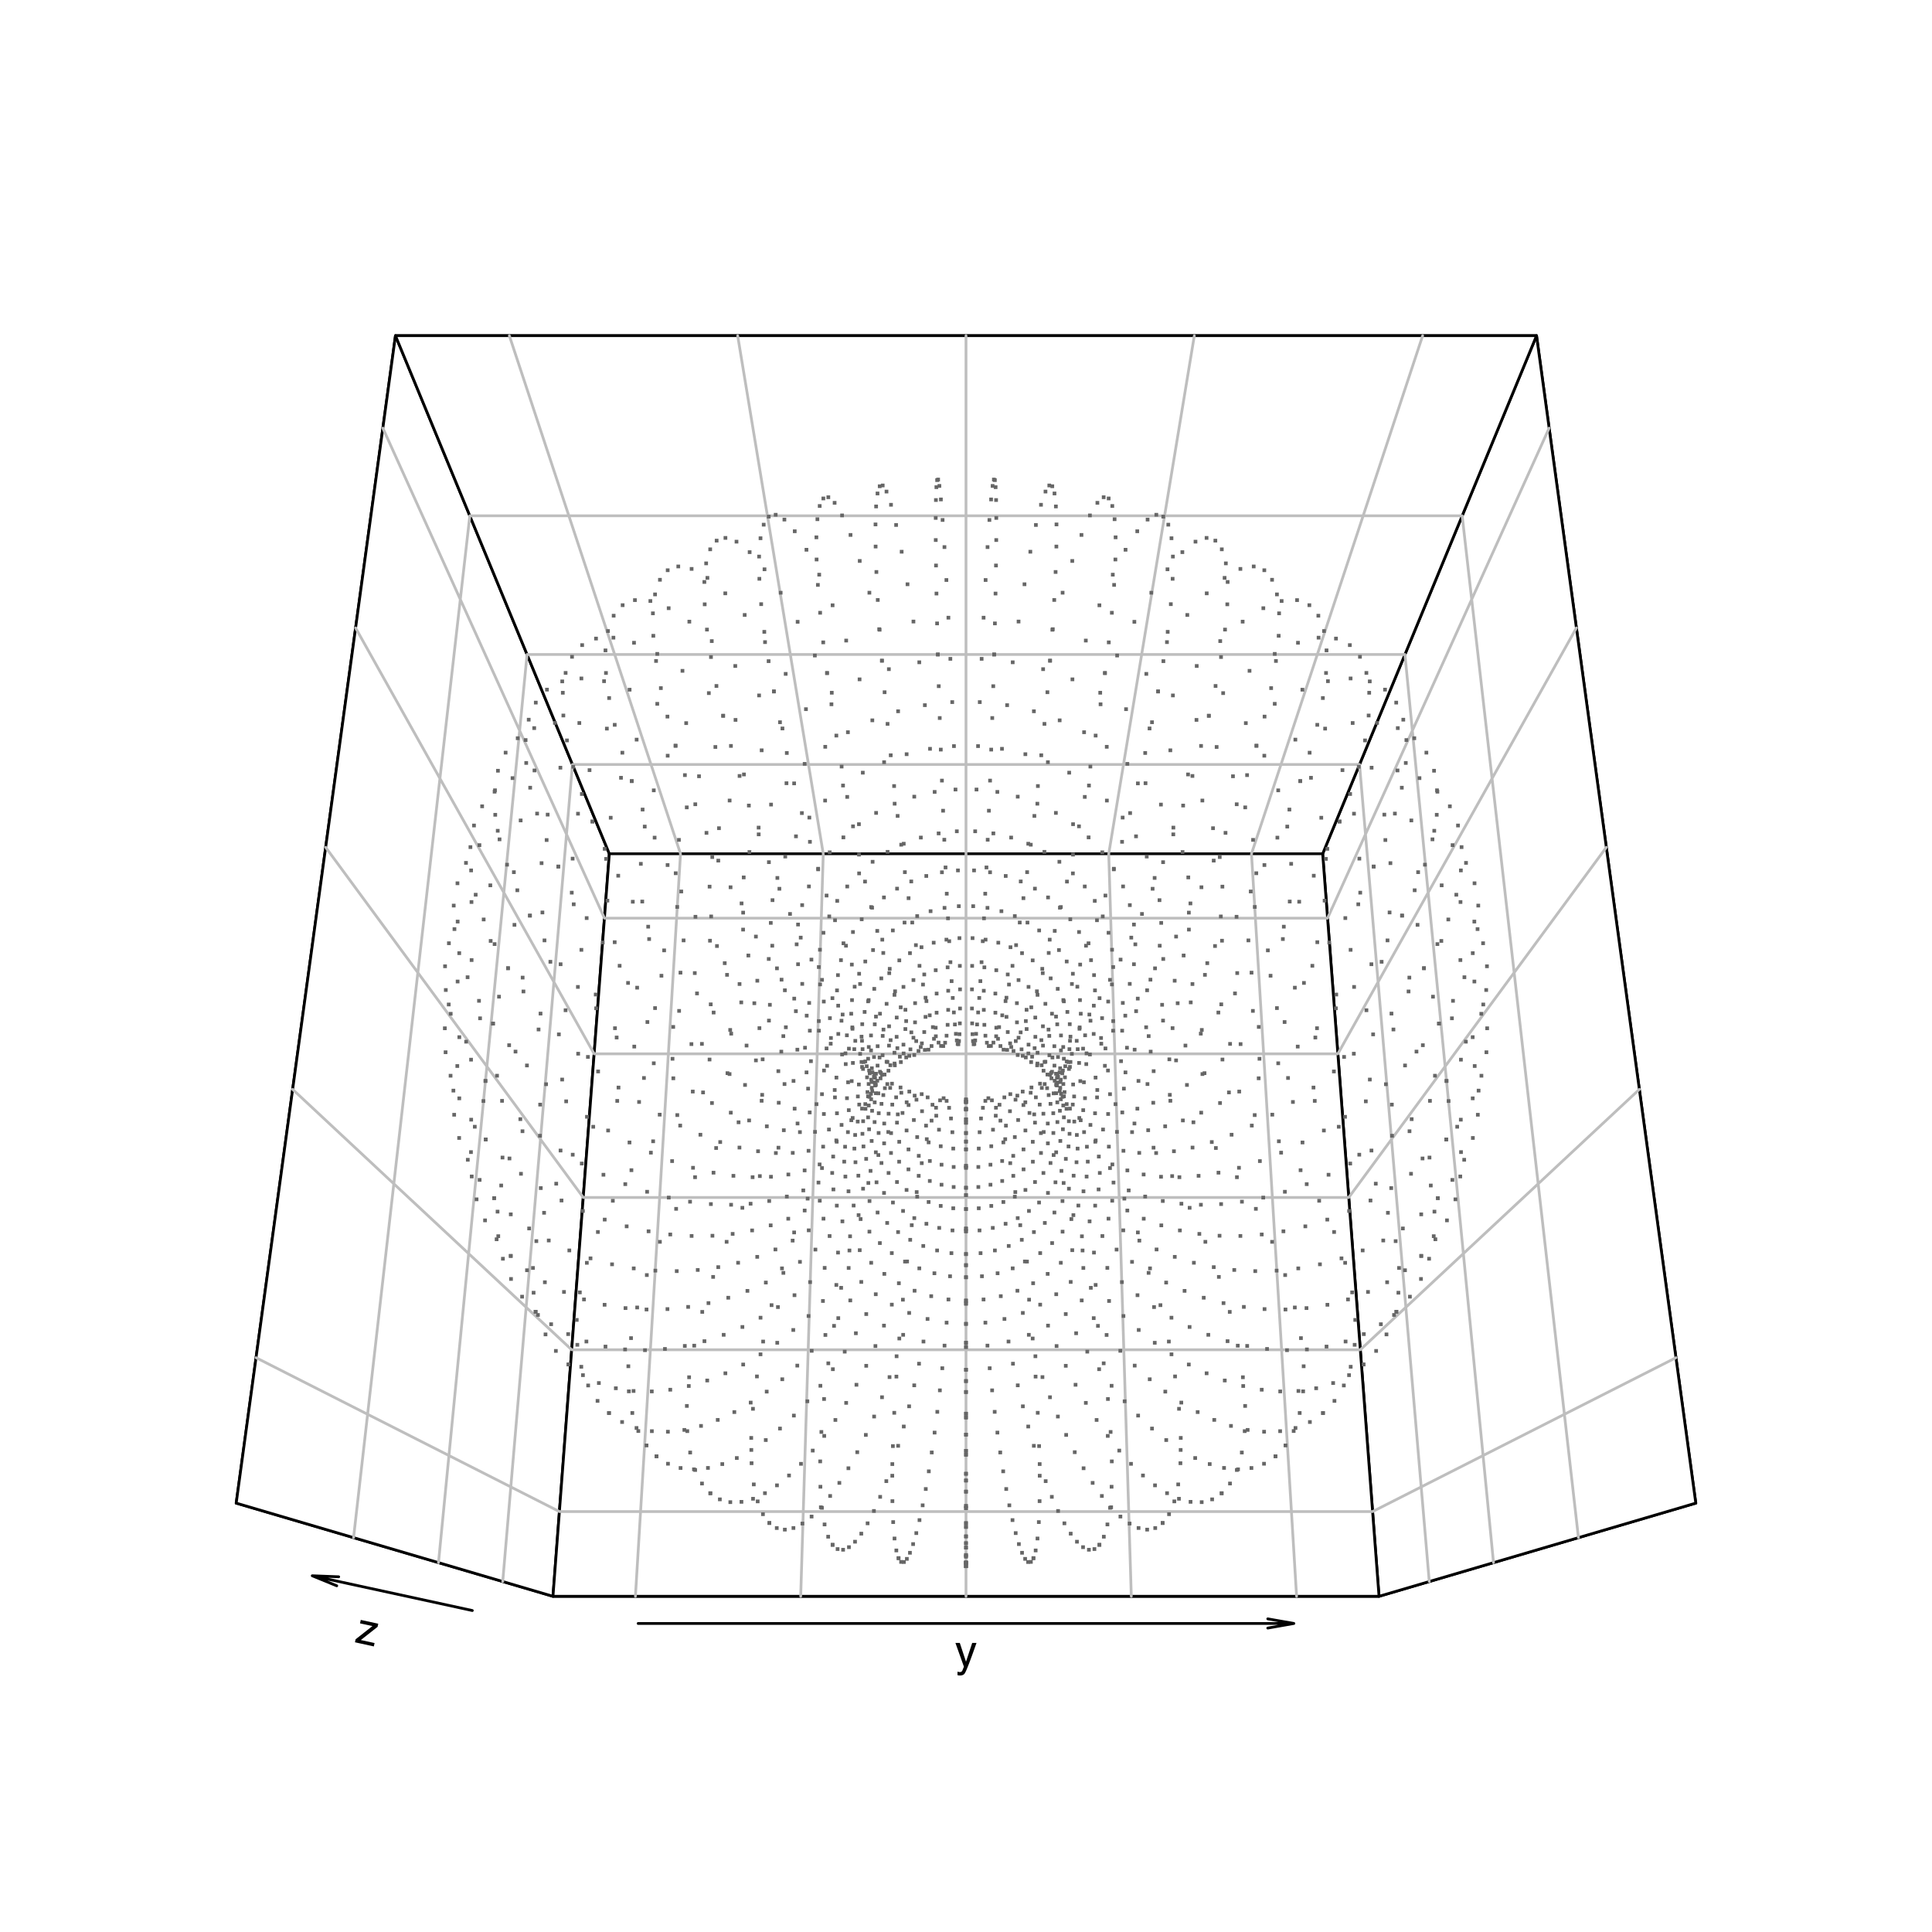 <svg xmlns="http://www.w3.org/2000/svg" xmlns:xlink="http://www.w3.org/1999/xlink" width="700" height="700" viewBox="0 0 525 525"><defs><symbol overflow="visible" id="a"><path d="M-6.25-.672l.11-1.375 2.327-1.25-2.109-1.625.14-1.281 2.86 2.36L.453-5.798.36-4.453l-2.484 1.375L.109-1.406 0-.063-3.016-2.53zm0 0"/></symbol><symbol overflow="visible" id="b"><path d="M4.688-6.281h1.171a366.11 366.11 0 00-.984 2.765A151.46 151.46 0 013.906-.89C3.301.711 2.875 1.691 2.625 2.047c-.25.351-.684.531-1.297.531-.148 0-.262-.012-.344-.031a3.486 3.486 0 01-.296-.063v-.953c.187.051.32.082.406.094.082.008.156.016.218.016.188 0 .329-.032.422-.094a.837.837 0 00.235-.234c.02-.032.086-.196.203-.485.125-.293.21-.508.265-.64L.126-6.282h1.188L3-1.171zM3-6.421zm0 0"/></symbol><symbol overflow="visible" id="c"><path d="M.484-.75l4.579-3.594-3.375-.734.203-.938 4.75 1.032-.172.843L1.906-.547l3.735.813-.204.921L.313.063zm3.829-4.89zm0 0"/></symbol></defs><path fill="#fff" d="M0 0h525v525H0z"/><path d="M165.578 232.004L107.465 91.219M107.465 91.219L64.187 408.457M64.188 408.457l86.078 25.324M150.266 433.781l15.312-201.777M359.422 232.004l15.312 201.777M374.734 433.781l86.079-25.324M460.813 408.457L417.534 91.219M417.535 91.219l-58.113 140.785M165.578 232.004h193.844M417.535 91.219h-310.07M150.266 433.781h224.468" fill="none" stroke-width=".75" stroke-linecap="round" stroke-linejoin="round" stroke="#000" stroke-miterlimit="10"/><use xlink:href="#a" x="152.809" y="332.066"/><path d="M159.531 251.953l-12.664 159.512M146.184 404.297l.683 7.168 1.809-6.969" fill="none" stroke-width=".75" stroke-linecap="round" stroke-linejoin="round" stroke="#000" stroke-miterlimit="10"/><use xlink:href="#b" x="259.5" y="452.723"/><path d="M173.406 441.16h178.188M344.504 442.41l7.09-1.25-7.09-1.254" fill="none" stroke-width=".75" stroke-linecap="round" stroke-linejoin="round" stroke="#000" stroke-miterlimit="10"/><use xlink:href="#c" x="96.145" y="446.211"/><path d="M128.348 437.645l-43.5-9.45M92.04 428.477l-7.192-.282 6.66 2.727" fill="none" stroke-width=".75" stroke-linecap="round" stroke-linejoin="round" stroke="#000" stroke-miterlimit="10"/><path d="M64.188 408.457h396.625" fill="none" stroke-width=".75" stroke-linecap="round" stroke-linejoin="round" stroke="#000" stroke-dasharray=".75,2.25" stroke-miterlimit="10"/><path d="M165.578 232.004L107.465 91.219 64.187 408.457l86.079 25.324zm0 0" fill="#fff"/><path d="M165.578 232.004L107.465 91.219 64.187 408.457l86.079 25.324 15.312-201.777" fill="none" stroke-width=".75" stroke-linecap="round" stroke-linejoin="round" stroke="#000" stroke-miterlimit="10"/><path d="M359.422 232.004l15.312 201.777 86.079-25.324-43.278-317.238zm0 0" fill="#fff"/><path d="M359.422 232.004l15.312 201.777 86.079-25.324-43.278-317.238-58.113 140.785" fill="none" stroke-width=".75" stroke-linecap="round" stroke-linejoin="round" stroke="#000" stroke-miterlimit="10"/><path d="M165.578 232.004h193.844l58.113-140.785h-310.07zm0 0" fill="#fff"/><path d="M165.578 232.004h193.844l58.113-140.785h-310.07l58.113 140.785" fill="none" stroke-width=".75" stroke-linecap="round" stroke-linejoin="round" stroke="#000" stroke-miterlimit="10"/><path d="M165.578 232.004L150.266 433.78h224.468l-15.312-201.777zm0 0" fill="#fff"/><path d="M165.578 232.004L150.266 433.78h224.468l-15.312-201.777H165.578" fill="none" stroke-width=".75" stroke-linecap="round" stroke-linejoin="round" stroke="#000" stroke-miterlimit="10"/><path d="M104.04 116.332l60.21 133.172M96.633 170.629l64.82 115.742M88.5 230.25l69.992 95.152M79.523 296.02l75.829 70.77M69.578 368.941l82.438 41.813M136.613 429.762l18.95-222.024M119.156 424.629l24.067-246.781M96.078 417.84l31.59-277.68M369.438 207.738H155.563M381.777 177.848H143.223M397.332 140.16H127.668M138.41 91.219l46.512 140.785M200.453 91.219l23.258 140.785M262.5 91.219v140.785M324.547 91.219l-23.258 140.785M386.59 91.219l-46.512 140.785M420.96 116.332l-60.21 133.172M428.367 170.629l-64.82 115.742M436.5 230.25l-69.992 95.152M445.477 296.02l-75.829 70.77M455.422 368.941l-82.438 41.813M388.387 429.762l-18.95-222.024M405.844 424.629l-24.067-246.781M428.922 417.84l-31.59-277.68M360.75 249.504h-196.5M363.547 286.371H161.453M366.508 325.402H158.492M369.648 366.79H155.352M372.984 410.754H152.016M172.668 433.781l12.254-201.777M217.582 433.781l6.129-201.777M262.5 433.781V232.004M307.418 433.781l-6.129-201.777M352.332 433.781l-12.254-201.777" fill="none" stroke-width=".75" stroke-linecap="round" stroke-linejoin="round" stroke="#bebebe" stroke-miterlimit="10"/><path d="M269.645 177.348h1v1h-1zm0 0" fill="#666"/><path d="M269.645 177.348h1v1h-1zm0 0M254.355 177.348h1v1h-1zm0 0" fill="#666"/><path d="M254.355 177.348h1v1h-1zm0 0M269.855 168.906h1v1h-1zm0 0M269.406 185.96h1v1h-1zm0 0M254.145 168.906h1v1h-1zm0 0M254.594 185.96h1v1h-1zm0 0M270.023 160.79h1v1h-1zm0 0M269.137 194.613h1v1h-1zm0 0M253.977 160.79h1v1h-1zm0 0M254.863 194.613h1v1h-1zm0 0M284.844 179.035h1v1h-1zm0 0" fill="#666"/><path d="M284.844 179.035h1v1h-1zm0 0M239.156 179.035h1v1h-1zm0 0" fill="#666"/><path d="M239.156 179.035h1v1h-1zm0 0M285.469 170.625h1v1h-1zm0 0M284.121 187.605h1v1h-1zm0 0M238.531 170.625h1v1h-1zm0 0M239.879 187.605h1v1h-1zm0 0M270.148 153.168h1v1h-1zm0 0M268.848 203.195h1v1h-1zm0 0M253.852 153.168h1v1h-1zm0 0M255.152 203.195h1v1h-1zm0 0M285.977 162.535h1v1h-1zm0 0M283.316 196.207h1v1h-1zm0 0M238.023 162.535h1v1h-1zm0 0M240.684 196.207h1v1h-1zm0 0M286.348 154.93h1v1h-1zm0 0M282.453 204.734h1v1h-1zm0 0M237.652 154.93h1v1h-1zm0 0M241.547 204.734h1v1h-1zm0 0M299.758 182.395h1v1h-1zm0 0" fill="#666"/><path d="M299.758 182.395h1v1h-1zm0 0M224.242 182.395h1v1h-1zm0 0" fill="#666"/><path d="M224.242 182.395h1v1h-1zm0 0M270.219 146.25h1v1h-1zm0 0M268.54 211.617h1v1h-1zm0 0M253.781 146.25h1v1h-1zm0 0M255.46 211.617h1v1h-1zm0 0M300.797 174.055h1v1h-1zm0 0M298.563 190.879h1v1h-1zm0 0M223.203 174.055h1v1h-1zm0 0M225.438 190.879h1v1h-1zm0 0M301.637 166.012h1v1h-1zm0 0M297.23 199.387h1v1h-1zm0 0M222.363 166.012h1v1h-1zm0 0M226.77 199.387h1v1h-1zm0 0M286.559 148.016h1v1h-1zm0 0M237.441 148.016h1v1h-1zm0 0M281.535 213.098h1v1h-1zm0 0M242.465 213.098h1v1h-1zm0 0M302.25 158.441h1v1h-1zm0 0M295.797 207.805h1v1h-1zm0 0M221.75 158.441h1v1h-1zm0 0M228.203 207.805h1v1h-1zm0 0M270.23 140.242h1v1h-1zm0 0M268.223 219.8h1v1h-1zm0 0M253.77 140.242h1v1h-1zm0 0M255.777 219.8h1v1h-1zm0 0M286.59 142.004h1v1h-1zm0 0M280.582 221.219h1v1h-1zm0 0M237.41 142.004h1v1h-1zm0 0M243.418 221.219h1v1h-1zm0 0M314.203 187.395h1v1h-1zm0 0" fill="#666"/><path d="M314.203 187.395h1v1h-1zm0 0M209.797 187.395h1v1h-1zm0 0" fill="#666"/><path d="M209.797 187.395h1v1h-1zm0 0M302.598 151.535h1v1h-1zm0 0M294.277 216.05h1v1h-1zm0 0M221.402 151.535h1v1h-1zm0 0M229.723 216.05h1v1h-1zm0 0M315.64 179.16h1v1h-1zm0 0M312.543 195.758h1v1h-1zm0 0M208.36 179.16h1v1h-1zm0 0M211.457 195.758h1v1h-1zm0 0M316.809 171.195h1v1h-1zm0 0M310.695 204.117h1v1h-1zm0 0M207.191 171.195h1v1h-1zm0 0M213.305 204.117h1v1h-1zm0 0M270.176 135.379h1v1h-1zm0 0M267.895 227.688h1v1h-1zm0 0M253.824 135.379h1v1h-1zm0 0M256.105 227.688h1v1h-1zm0 0M317.66 163.672h1v1h-1zm0 0M308.703 212.375h1v1h-1zm0 0M206.34 163.672h1v1h-1zm0 0M215.297 212.375h1v1h-1zm0 0M302.652 145.512h1v1h-1zm0 0M292.7 224.047h1v1h-1zm0 0M221.348 145.512h1v1h-1zm0 0M231.3 224.047h1v1h-1zm0 0M286.426 137.121h1v1h-1zm0 0M279.605 229.04h1v1h-1zm0 0M237.574 137.121h1v1h-1zm0 0M244.395 229.04h1v1h-1zm0 0M318.148 156.781h1v1h-1zm0 0M306.602 220.441h1v1h-1zm0 0M205.852 156.781h1v1h-1zm0 0M217.398 220.441h1v1h-1zm0 0M270.047 131.883h1v1h-1zm0 0M267.563 235.219h1v1h-1zm0 0M253.953 131.883h1v1h-1zm0 0M256.438 235.219h1v1h-1zm0 0M302.379 140.59h1v1h-1zm0 0M291.078 231.73h1v1h-1zm0 0M221.621 140.59h1v1h-1zm0 0M232.922 231.73h1v1h-1zm0 0M327.988 194h1v1h-1zm0 0" fill="#666"/><path d="M327.988 194h1v1h-1zm0 0M196.012 194h1v1h-1zm0 0" fill="#666"/><path d="M196.012 194h1v1h-1zm0 0M329.816 185.902h1v1h-1zm0 0M325.875 202.195h1v1h-1zm0 0M194.184 185.902h1v1h-1zm0 0M198.125 202.195h1v1h-1zm0 0M286.047 133.594h1v1h-1zm0 0M278.61 236.5h1v1h-1zm0 0M237.953 133.594h1v1h-1zm0 0M245.39 236.5h1v1h-1zm0 0M318.223 150.738h1v1h-1zm0 0M304.41 228.25h1v1h-1zm0 0M205.777 150.738h1v1h-1zm0 0M219.59 228.25h1v1h-1zm0 0M192.7 178.04h1v1h-1zm0 0M200.469 210.36h1v1h-1zm0 0M331.3 178.04h1v1h-1zm0 0M323.531 210.36h1v1h-1zm0 0M332.387 170.582h1v1h-1zm0 0M321.004 218.398h1v1h-1zm0 0M191.613 170.582h1v1h-1zm0 0M202.996 218.398h1v1h-1zm0 0M301.754 137h1v1h-1zm0 0M289.434 239.059h1v1h-1zm0 0M222.246 137h1v1h-1zm0 0M234.566 239.059h1v1h-1zm0 0M269.848 129.969h1v1h-1zm0 0M254.152 129.969h1v1h-1zm0 0M267.227 242.352h1v1h-1zm0 0M256.773 242.352h1v1h-1zm0 0M317.84 145.762h1v1h-1zm0 0M302.168 235.734h1v1h-1zm0 0M206.16 145.762h1v1h-1zm0 0M221.832 235.734h1v1h-1zm0 0M333.004 163.715h1v1h-1zm0 0M318.332 226.23h1v1h-1zm0 0M190.996 163.715h1v1h-1zm0 0M205.668 226.23h1v1h-1zm0 0M285.45 131.633h1v1h-1zm0 0M277.605 243.563h1v1h-1zm0 0M238.55 131.633h1v1h-1zm0 0M246.395 243.563h1v1h-1zm0 0M333.098 157.64h1v1h-1zm0 0M315.559 233.785h1v1h-1zm0 0M190.902 157.64h1v1h-1zm0 0M208.441 233.785h1v1h-1zm0 0M300.766 134.95h1v1h-1zm0 0M287.773 245.977h1v1h-1zm0 0M223.234 134.95h1v1h-1zm0 0M236.227 245.977h1v1h-1zm0 0M207.027 142.074h1v1h-1zm0 0M224.113 242.855h1v1h-1zm0 0M316.973 142.074h1v1h-1zm0 0M299.887 242.855h1v1h-1zm0 0M340.926 202.148h1v1h-1zm0 0" fill="#666"/><path d="M340.926 202.148h1v1h-1zm0 0M183.074 202.148h1v1h-1zm0 0" fill="#666"/><path d="M183.074 202.148h1v1h-1zm0 0M269.574 129.813h1v1h-1zm0 0M254.426 129.813h1v1h-1zm0 0M266.89 249.043h1v1h-1zm0 0M257.11 249.043h1v1h-1zm0 0M180.871 194.223h1v1h-1zm0 0M185.617 210.129h1v1h-1zm0 0M343.129 194.223h1v1h-1zm0 0M338.383 210.129h1v1h-1zm0 0M344.918 186.488h1v1h-1zm0 0M335.563 218.05h1v1h-1zm0 0M179.082 186.488h1v1h-1zm0 0M188.438 218.05h1v1h-1zm0 0M284.633 131.418h1v1h-1zm0 0M239.367 131.418h1v1h-1zm0 0M276.605 250.184h1v1h-1zm0 0M247.395 250.184h1v1h-1zm0 0M332.613 152.59h1v1h-1zm0 0M312.71 241.012h1v1h-1zm0 0M191.387 152.59h1v1h-1zm0 0M211.29 241.012h1v1h-1zm0 0M346.223 179.11h1v1h-1zm0 0M332.523 225.82h1v1h-1zm0 0M177.777 179.11h1v1h-1zm0 0M191.477 225.82h1v1h-1zm0 0M315.602 139.887h1v1h-1zm0 0M297.59 249.566h1v1h-1zm0 0M208.398 139.887h1v1h-1zm0 0M226.41 249.566h1v1h-1zm0 0M299.41 134.617h1v1h-1zm0 0M286.117 252.457h1v1h-1zm0 0M224.59 134.617h1v1h-1zm0 0M237.883 252.457h1v1h-1zm0 0M346.965 172.27h1v1h-1zm0 0M177.035 172.27h1v1h-1zm0 0M194.688 233.36h1v1h-1zm0 0M329.313 233.36h1v1h-1zm0 0M269.23 131.543h1v1h-1zm0 0M254.77 131.543h1v1h-1zm0 0M266.559 255.258h1v1h-1zm0 0M257.441 255.258h1v1h-1zm0 0M331.512 148.773h1v1h-1zm0 0M309.82 247.855h1v1h-1zm0 0M192.488 148.773h1v1h-1zm0 0M214.18 247.855h1v1h-1zm0 0M347.078 166.168h1v1h-1zm0 0M325.98 240.602h1v1h-1zm0 0M176.922 166.168h1v1h-1zm0 0M198.02 240.602h1v1h-1zm0 0M283.602 133.078h1v1h-1zm0 0M275.613 256.328h1v1h-1zm0 0M240.398 133.078h1v1h-1zm0 0M248.387 256.328h1v1h-1zm0 0M313.719 139.383h1v1h-1zm0 0M210.281 139.383h1v1h-1zm0 0M295.297 255.828h1v1h-1zm0 0M228.703 255.828h1v1h-1zm0 0M226.297 136.137h1v1h-1zm0 0M297.703 136.137h1v1h-1zm0 0M284.477 258.453h1v1h-1zm0 0M239.523 258.453h1v1h-1zm0 0M329.762 146.41h1v1h-1zm0 0M306.91 254.285h1v1h-1zm0 0M194.238 146.41h1v1h-1zm0 0M217.09 254.285h1v1h-1zm0 0M346.496 161.02h1v1h-1zm0 0M322.559 247.496h1v1h-1zm0 0M177.504 161.02h1v1h-1zm0 0M201.441 247.496h1v1h-1zm0 0M171.172 211.758h1v1h-1zm0 0" fill="#666"/><path d="M171.172 211.758h1v1h-1zm0 0M352.828 211.758h1v1h-1zm0 0" fill="#666"/><path d="M352.828 211.758h1v1h-1zm0 0M168.621 204.04h1v1h-1zm0 0M174.121 219.488h1v1h-1zm0 0M355.379 204.04h1v1h-1zm0 0M349.879 219.488h1v1h-1zm0 0M357.457 196.465h1v1h-1zm0 0M346.613 227.121h1v1h-1zm0 0M166.543 196.465h1v1h-1zm0 0M177.387 227.121h1v1h-1zm0 0M268.82 135.215h1v1h-1zm0 0M266.23 260.96h1v1h-1zm0 0M255.18 135.215h1v1h-1zm0 0M257.77 260.96h1v1h-1zm0 0M165.027 189.184h1v1h-1zm0 0M180.91 234.566h1v1h-1zm0 0M358.973 189.184h1v1h-1zm0 0M343.09 234.566h1v1h-1zm0 0M282.379 136.668h1v1h-1zm0 0M241.621 136.668h1v1h-1zm0 0M249.367 261.957h1v1h-1zm0 0M274.633 261.957h1v1h-1zm0 0M345.168 157.047h1v1h-1zm0 0M319.09 254.004h1v1h-1zm0 0M178.832 157.047h1v1h-1zm0 0M204.91 254.004h1v1h-1zm0 0M311.348 140.688h1v1h-1zm0 0M293.023 261.61h1v1h-1zm0 0M212.652 140.688h1v1h-1zm0 0M230.977 261.61h1v1h-1zm0 0M327.371 145.672h1v1h-1zm0 0M196.629 145.672h1v1h-1zm0 0M219.992 260.266h1v1h-1zm0 0M304.008 260.266h1v1h-1zm0 0M164.164 182.375h1v1h-1zm0 0M184.625 241.75h1v1h-1zm0 0M359.836 182.375h1v1h-1zm0 0M339.375 241.75h1v1h-1zm0 0M228.324 139.559h1v1h-1zm0 0M295.676 139.559h1v1h-1zm0 0M282.855 263.938h1v1h-1zm0 0M241.145 263.938h1v1h-1zm0 0M164.031 176.234h1v1h-1zm0 0M188.48 248.621h1v1h-1zm0 0M359.969 176.234h1v1h-1zm0 0M335.52 248.621h1v1h-1zm0 0M180.938 154.453h1v1h-1zm0 0M343.063 154.453h1v1h-1zm0 0M315.602 260.09h1v1h-1zm0 0M208.398 260.09h1v1h-1zm0 0M268.36 140.797h1v1h-1zm0 0M265.91 266.113h1v1h-1zm0 0M255.64 140.797h1v1h-1zm0 0M258.09 266.113h1v1h-1zm0 0M280.992 142.156h1v1h-1zm0 0M243.008 142.156h1v1h-1zm0 0M273.676 267.04h1v1h-1zm0 0M250.324 267.04h1v1h-1zm0 0M324.363 146.691h1v1h-1zm0 0M301.129 265.762h1v1h-1zm0 0M199.637 146.691h1v1h-1zm0 0M222.871 265.762h1v1h-1zm0 0M215.46 143.863h1v1h-1zm0 0M308.54 143.863h1v1h-1zm0 0M290.781 266.883h1v1h-1zm0 0M233.219 266.883h1v1h-1zm0 0M164.71 170.973h1v1h-1zm0 0M192.434 255.125h1v1h-1zm0 0M359.29 170.973h1v1h-1zm0 0M331.566 255.125h1v1h-1zm0 0M293.379 144.863h1v1h-1zm0 0M281.273 268.875h1v1h-1zm0 0M230.621 144.863h1v1h-1zm0 0M242.727 268.875h1v1h-1zm0 0M340.184 153.426h1v1h-1zm0 0M312.121 265.715h1v1h-1zm0 0M183.816 153.426h1v1h-1zm0 0M211.879 265.715h1v1h-1zm0 0M363.508 222.738h1v1h-1zm0 0" fill="#666"/><path d="M363.508 222.738h1v1h-1zm0 0M160.492 222.738h1v1h-1zm0 0" fill="#666"/><path d="M160.492 222.738h1v1h-1zm0 0M166.254 166.813h1v1h-1zm0 0M196.438 261.23h1v1h-1zm0 0M357.746 166.813h1v1h-1zm0 0M327.563 261.23h1v1h-1zm0 0M157.613 215.262h1v1h-1zm0 0M163.813 230.172h1v1h-1zm0 0M366.387 215.262h1v1h-1zm0 0M360.188 230.172h1v1h-1zm0 0M368.73 207.867h1v1h-1zm0 0M356.504 237.465h1v1h-1zm0 0M155.27 207.867h1v1h-1zm0 0M167.496 237.465h1v1h-1zm0 0M267.855 148.164h1v1h-1zm0 0M265.598 270.68h1v1h-1zm0 0M256.145 148.164h1v1h-1zm0 0M258.402 270.68h1v1h-1zm0 0M320.793 149.54h1v1h-1zm0 0M298.297 270.746h1v1h-1zm0 0M203.207 149.54h1v1h-1zm0 0M225.703 270.746h1v1h-1zm0 0M370.438 200.7h1v1h-1zm0 0M352.543 244.535h1v1h-1zm0 0M153.563 200.7h1v1h-1zm0 0M171.457 244.535h1v1h-1zm0 0M305.355 148.89h1v1h-1zm0 0M288.594 271.605h1v1h-1zm0 0M218.645 148.89h1v1h-1zm0 0M235.406 271.605h1v1h-1zm0 0M279.484 149.426h1v1h-1zm0 0M272.746 271.535h1v1h-1zm0 0M244.516 149.426h1v1h-1zm0 0M251.254 271.535h1v1h-1zm0 0M187.438 154.094h1v1h-1zm0 0M215.324 270.86h1v1h-1zm0 0M336.563 154.094h1v1h-1zm0 0M308.676 270.86h1v1h-1zm0 0M168.695 163.95h1v1h-1zm0 0M200.465 266.902h1v1h-1zm0 0M355.305 163.95h1v1h-1zm0 0M323.535 266.902h1v1h-1zm0 0M371.414 193.93h1v1h-1zm0 0M348.363 251.316h1v1h-1zm0 0M152.586 193.93h1v1h-1zm0 0M175.637 251.316h1v1h-1zm0 0M290.879 151.934h1v1h-1zm0 0M279.738 273.23h1v1h-1zm0 0M233.121 151.934h1v1h-1zm0 0M244.262 273.23h1v1h-1zm0 0M152.438 187.75h1v1h-1zm0 0M179.973 257.754h1v1h-1zm0 0M371.563 187.75h1v1h-1zm0 0M344.027 257.754h1v1h-1zm0 0M316.754 154.2h1v1h-1zm0 0M295.527 275.191h1v1h-1zm0 0M207.246 154.2h1v1h-1zm0 0M228.473 275.191h1v1h-1zm0 0M172.035 162.574h1v1h-1zm0 0M351.965 162.574h1v1h-1zm0 0M319.52 272.113h1v1h-1zm0 0M204.48 272.113h1v1h-1zm0 0M267.324 157.113h1v1h-1zm0 0M265.3 274.617h1v1h-1zm0 0M256.676 157.113h1v1h-1zm0 0M258.7 274.617h1v1h-1zm0 0M153.2 182.36h1v1h-1zm0 0M184.41 263.809h1v1h-1zm0 0M370.8 182.36h1v1h-1zm0 0M339.59 263.809h1v1h-1zm0 0M301.89 155.66h1v1h-1zm0 0M222.11 155.66h1v1h-1zm0 0M237.531 275.75h1v1h-1zm0 0M286.469 275.75h1v1h-1zm0 0M332.27 156.531h1v1h-1zm0 0M305.285 275.492h1v1h-1zm0 0M191.73 156.531h1v1h-1zm0 0M218.715 275.492h1v1h-1zm0 0M277.895 158.266h1v1h-1zm0 0M271.852 275.402h1v1h-1zm0 0M246.105 158.266h1v1h-1zm0 0M252.148 275.402h1v1h-1zm0 0M154.941 177.977h1v1h-1zm0 0M188.906 269.45h1v1h-1zm0 0M369.059 177.977h1v1h-1zm0 0M335.094 269.45h1v1h-1zm0 0M288.254 160.563h1v1h-1zm0 0M278.258 276.965h1v1h-1zm0 0M235.746 160.563h1v1h-1zm0 0M245.742 276.965h1v1h-1zm0 0M347.77 162.82h1v1h-1zm0 0M315.547 276.836h1v1h-1zm0 0M176.23 162.82h1v1h-1zm0 0M208.453 276.836h1v1h-1zm0 0M312.36 160.57h1v1h-1zm0 0M211.64 160.57h1v1h-1zm0 0M231.156 279.059h1v1h-1zm0 0M292.844 279.059h1v1h-1zm0 0M327.414 160.734h1v1h-1zm0 0M301.973 279.586h1v1h-1zm0 0M196.586 160.734h1v1h-1zm0 0M222.027 279.586h1v1h-1zm0 0M151.21 234.969h1v1h-1zm0 0" fill="#666"/><path d="M151.21 234.969h1v1h-1zm0 0M372.79 234.969h1v1h-1zm0 0" fill="#666"/><path d="M372.79 234.969h1v1h-1zm0 0M366.305 174.8h1v1h-1zm0 0M330.578 274.645h1v1h-1zm0 0M157.695 174.8h1v1h-1zm0 0M193.422 274.645h1v1h-1zm0 0M148.04 227.77h1v1h-1zm0 0M154.871 242.07h1v1h-1zm0 0M375.96 227.77h1v1h-1zm0 0M369.129 242.07h1v1h-1zm0 0M266.781 167.348h1v1h-1zm0 0M265.016 277.887h1v1h-1zm0 0M257.219 167.348h1v1h-1zm0 0M258.984 277.887h1v1h-1zm0 0M298.254 163.977h1v1h-1zm0 0M284.426 279.277h1v1h-1zm0 0M225.746 163.977h1v1h-1zm0 0M239.574 279.277h1v1h-1zm0 0M378.547 220.582h1v1h-1zm0 0M365.078 248.977h1v1h-1zm0 0M145.453 220.582h1v1h-1zm0 0M158.922 248.977h1v1h-1zm0 0M276.281 168.395h1v1h-1zm0 0M271 278.605h1v1h-1zm0 0M247.719 168.395h1v1h-1zm0 0M253 278.605h1v1h-1zm0 0M143.57 213.547h1v1h-1zm0 0M163.285 255.621h1v1h-1zm0 0M380.43 213.547h1v1h-1zm0 0M360.715 255.621h1v1h-1zm0 0M181.203 164.77h1v1h-1zm0 0M212.363 281.055h1v1h-1zm0 0M342.797 164.77h1v1h-1zm0 0M311.637 281.055h1v1h-1zm0 0M381.508 206.824h1v1h-1zm0 0M356.121 261.941h1v1h-1zm0 0M142.492 206.824h1v1h-1zm0 0M167.879 261.941h1v1h-1zm0 0M285.586 170.477h1v1h-1zm0 0M276.852 280.031h1v1h-1zm0 0M238.414 170.477h1v1h-1zm0 0M247.148 280.031h1v1h-1zm0 0M161.46 173.023h1v1h-1zm0 0M362.54 173.023h1v1h-1zm0 0M326.078 279.375h1v1h-1zm0 0M197.922 279.375h1v1h-1zm0 0M216.25 168.469h1v1h-1zm0 0M307.75 168.469h1v1h-1zm0 0M290.262 282.316h1v1h-1zm0 0M233.738 282.316h1v1h-1zm0 0M322.14 166.61h1v1h-1zm0 0M298.762 283.113h1v1h-1zm0 0M201.86 166.61h1v1h-1zm0 0M225.238 283.113h1v1h-1zm0 0M142.328 200.598h1v1h-1zm0 0M381.672 200.598h1v1h-1zm0 0M351.363 267.89h1v1h-1zm0 0M172.637 267.89h1v1h-1zm0 0M294.559 173.566h1v1h-1zm0 0M282.48 282.152h1v1h-1zm0 0M229.441 173.566h1v1h-1zm0 0M241.52 282.152h1v1h-1zm0 0M266.25 178.531h1v1h-1zm0 0M264.746 280.438h1v1h-1zm0 0M257.75 178.531h1v1h-1zm0 0M259.254 280.438h1v1h-1zm0 0M186.82 168.426h1v1h-1zm0 0M216.176 284.734h1v1h-1zm0 0M337.18 168.426h1v1h-1zm0 0M307.824 284.734h1v1h-1zm0 0M380.828 195.063h1v1h-1zm0 0M346.492 273.438h1v1h-1zm0 0M143.172 195.063h1v1h-1zm0 0M177.508 273.438h1v1h-1zm0 0M357.809 172.781h1v1h-1zm0 0M321.629 283.621h1v1h-1zm0 0M166.191 172.781h1v1h-1zm0 0M202.371 283.621h1v1h-1zm0 0M274.695 179.469h1v1h-1zm0 0M270.195 281.094h1v1h-1zm0 0M249.305 179.469h1v1h-1zm0 0M253.805 281.094h1v1h-1zm0 0M241.043 181.336h1v1h-1zm0 0M248.477 282.395h1v1h-1zm0 0M282.957 181.336h1v1h-1zm0 0M275.523 282.395h1v1h-1zm0 0M145.094 190.426h1v1h-1zm0 0M182.441 278.555h1v1h-1zm0 0M378.906 190.426h1v1h-1zm0 0M341.559 278.555h1v1h-1zm0 0M316.61 173.988h1v1h-1zm0 0M295.676 286.04h1v1h-1zm0 0M207.39 173.988h1v1h-1zm0 0M228.324 286.04h1v1h-1zm0 0M303.07 177.629h1v1h-1zm0 0M287.805 284.934h1v1h-1zm0 0M220.93 177.629h1v1h-1zm0 0M236.195 284.934h1v1h-1zm0 0M352.21 174.164h1v1h-1zm0 0M317.258 287.36h1v1h-1zm0 0M171.79 174.164h1v1h-1zm0 0M206.742 287.36h1v1h-1zm0 0M192.918 173.71h1v1h-1zm0 0M219.867 287.86h1v1h-1zm0 0M331.082 173.71h1v1h-1zm0 0M304.133 287.86h1v1h-1zm0 0M290.922 184.105h1v1h-1zm0 0M280.648 284.328h1v1h-1zm0 0M233.078 184.105h1v1h-1zm0 0M243.352 284.328h1v1h-1zm0 0M148.133 186.898h1v1h-1zm0 0M375.867 186.898h1v1h-1zm0 0M336.613 283.219h1v1h-1zm0 0M187.387 283.219h1v1h-1zm0 0M265.742 190.29h1v1h-1zm0 0M264.496 282.219h1v1h-1zm0 0M258.258 190.29h1v1h-1zm0 0M259.504 282.219h1v1h-1zm0 0M273.176 191.121h1v1h-1zm0 0M269.453 282.816h1v1h-1zm0 0M250.824 191.121h1v1h-1zm0 0M254.547 282.816h1v1h-1zm0 0M371.719 184.66h1v1h-1zm0 0M331.688 287.414h1v1h-1zm0 0M152.281 184.66h1v1h-1zm0 0M192.313 287.414h1v1h-1zm0 0M280.45 192.781h1v1h-1zm0 0M274.297 284.004h1v1h-1zm0 0M243.55 192.781h1v1h-1zm0 0M249.703 284.004h1v1h-1zm0 0M213 182.621h1v1h-1zm0 0M231.262 288.34h1v1h-1zm0 0M311 182.621h1v1h-1zm0 0M292.738 288.34h1v1h-1zm0 0M345.895 177.188h1v1h-1zm0 0M312.992 290.57h1v1h-1zm0 0M178.105 177.188h1v1h-1zm0 0M211.008 290.57h1v1h-1zm0 0M298.473 187.746h1v1h-1zm0 0M285.492 286.863h1v1h-1zm0 0M225.527 187.746h1v1h-1zm0 0M238.508 286.863h1v1h-1zm0 0M143.508 248.309h1v1h-1zm0 0" fill="#666"/><path d="M143.508 248.309h1v1h-1zm0 0M380.492 248.309h1v1h-1zm0 0" fill="#666"/><path d="M380.492 248.309h1v1h-1zm0 0M140.078 241.418h1v1h-1zm0 0M147.46 255.04h1v1h-1zm0 0M383.922 241.418h1v1h-1zm0 0M376.54 255.04h1v1h-1zm0 0M324.695 180.473h1v1h-1zm0 0M300.582 290.398h1v1h-1zm0 0M199.305 180.473h1v1h-1zm0 0M223.418 290.398h1v1h-1zm0 0M137.285 234.469h1v1h-1zm0 0M151.836 261.52h1v1h-1zm0 0M386.715 234.469h1v1h-1zm0 0M372.164 261.52h1v1h-1zm0 0M135.242 227.582h1v1h-1zm0 0M156.54 267.688h1v1h-1zm0 0M388.758 227.582h1v1h-1zm0 0M367.46 267.688h1v1h-1zm0 0M287.453 195.242h1v1h-1zm0 0M278.953 285.762h1v1h-1zm0 0M236.547 195.242h1v1h-1zm0 0M245.047 285.762h1v1h-1zm0 0M265.273 202.246h1v1h-1zm0 0M264.27 283.176h1v1h-1zm0 0M258.727 202.246h1v1h-1zm0 0M259.73 283.176h1v1h-1zm0 0M366.512 183.863h1v1h-1zm0 0M157.488 183.863h1v1h-1zm0 0M197.18 291.121h1v1h-1zm0 0M326.82 291.121h1v1h-1zm0 0M389.922 220.91h1v1h-1zm0 0M362.508 273.496h1v1h-1zm0 0M134.078 220.91h1v1h-1zm0 0M161.492 273.496h1v1h-1zm0 0M271.777 202.98h1v1h-1zm0 0M268.777 283.719h1v1h-1zm0 0M252.223 202.98h1v1h-1zm0 0M255.223 283.719h1v1h-1zm0 0M184.953 181.793h1v1h-1zm0 0M215.133 293.234h1v1h-1zm0 0M339.047 181.793h1v1h-1zm0 0M308.867 293.234h1v1h-1zm0 0M133.902 214.633h1v1h-1zm0 0M166.617 278.906h1v1h-1zm0 0M390.098 214.633h1v1h-1zm0 0M357.383 278.906h1v1h-1zm0 0M305.492 192.21h1v1h-1zm0 0M289.98 289.969h1v1h-1zm0 0M218.508 192.21h1v1h-1zm0 0M234.02 289.969h1v1h-1zm0 0M245.867 204.445h1v1h-1zm0 0M278.133 204.445h1v1h-1zm0 0M273.184 284.8h1v1h-1zm0 0M250.816 284.8h1v1h-1zm0 0M294.09 198.473h1v1h-1zm0 0M229.91 198.473h1v1h-1zm0 0M240.645 288.07h1v1h-1zm0 0M283.355 288.07h1v1h-1zm0 0M318.227 188.477h1v1h-1zm0 0M297.21 292.32h1v1h-1zm0 0M205.773 188.477h1v1h-1zm0 0M226.79 292.32h1v1h-1zm0 0M163.648 184.605h1v1h-1zm0 0M360.352 184.605h1v1h-1zm0 0M322.043 294.324h1v1h-1zm0 0M201.957 294.324h1v1h-1zm0 0M134.813 208.938h1v1h-1zm0 0M171.855 283.895h1v1h-1zm0 0M389.188 208.938h1v1h-1zm0 0M352.145 283.895h1v1h-1zm0 0M284.254 206.613h1v1h-1zm0 0M277.414 286.402h1v1h-1zm0 0M239.746 206.613h1v1h-1zm0 0M246.586 286.402h1v1h-1zm0 0M264.855 214.047h1v1h-1zm0 0" fill="#666"/><path d="M264.07 283.254h1v1h-1zm0 0M259.145 214.047h1v1h-1zm0 0M259.93 283.254h1v1h-1zm0 0M387.105 204.023h1v1h-1zm0 0M346.844 288.434h1v1h-1zm0 0M136.895 204.023h1v1h-1zm0 0M177.156 288.434h1v1h-1zm0 0M192.121 187.844h1v1h-1zm0 0M331.879 187.844h1v1h-1zm0 0M304.906 295.328h1v1h-1zm0 0M219.094 295.328h1v1h-1zm0 0M270.52 214.695h1v1h-1zm0 0M268.184 283.75h1v1h-1zm0 0M253.48 214.695h1v1h-1zm0 0M255.816 283.75h1v1h-1zm0 0M353.41 186.918h1v1h-1zm0 0M170.59 186.918h1v1h-1zm0 0M206.61 297.012h1v1h-1zm0 0M317.39 297.012h1v1h-1zm0 0M223.75 202.434h1v1h-1zm0 0M300.25 202.434h1v1h-1zm0 0M287.426 290.895h1v1h-1zm0 0M236.574 290.895h1v1h-1zm0 0M276.059 215.984h1v1h-1zm0 0M272.2 284.734h1v1h-1zm0 0M247.941 215.984h1v1h-1zm0 0M251.8 284.734h1v1h-1zm0 0M311.879 197.45h1v1h-1zm0 0M294.04 293.598h1v1h-1zm0 0M212.121 197.45h1v1h-1zm0 0M229.96 293.598h1v1h-1zm0 0M140.18 200.102h1v1h-1zm0 0M182.469 292.512h1v1h-1zm0 0M383.82 200.102h1v1h-1zm0 0M341.531 292.512h1v1h-1zm0 0M290.043 209.465h1v1h-1zm0 0M233.957 209.465h1v1h-1zm0 0M242.586 288.5h1v1h-1zm0 0M281.414 288.5h1v1h-1zm0 0M281.39 217.895h1v1h-1zm0 0M276.059 286.195h1v1h-1zm0 0M242.61 217.895h1v1h-1zm0 0M247.941 286.195h1v1h-1zm0 0M324.629 195.125h1v1h-1zm0 0M199.371 195.125h1v1h-1zm0 0M222.86 296.828h1v1h-1zm0 0M301.14 296.828h1v1h-1zm0 0M264.492 225.395h1v1h-1zm0 0" fill="#666"/><path d="M263.902 282.387h1v1h-1zm0 0M259.508 225.395h1v1h-1zm0 0M260.098 282.387h1v1h-1zm0 0M379.336 197.352h1v1h-1zm0 0M336.246 296.117h1v1h-1zm0 0M144.664 197.352h1v1h-1zm0 0M187.754 296.117h1v1h-1zm0 0M269.438 225.965h1v1h-1zm0 0M267.676 282.844h1v1h-1zm0 0M254.563 225.965h1v1h-1zm0 0M256.324 282.844h1v1h-1zm0 0M345.895 190.758h1v1h-1zm0 0M312.887 299.164h1v1h-1zm0 0M178.105 190.758h1v1h-1zm0 0M211.113 299.164h1v1h-1zm0 0M295.414 212.957h1v1h-1zm0 0M285.113 291.066h1v1h-1zm0 0M228.586 212.957h1v1h-1zm0 0M238.887 291.066h1v1h-1zm0 0M274.27 227.098h1v1h-1zm0 0M271.363 283.746h1v1h-1zm0 0M249.73 227.098h1v1h-1zm0 0M252.637 283.746h1v1h-1zm0 0M218.156 207.074h1v1h-1zm0 0M305.844 207.074h1v1h-1zm0 0M291.11 294.191h1v1h-1zm0 0M232.89 294.191h1v1h-1zm0 0M286.426 220.398h1v1h-1zm0 0M279.7 288.11h1v1h-1zm0 0M237.574 220.398h1v1h-1zm0 0M244.3 288.11h1v1h-1zm0 0M150.29 195.941h1v1h-1zm0 0M192.969 299.234h1v1h-1zm0 0M373.71 195.941h1v1h-1zm0 0M331.031 299.234h1v1h-1zm0 0M264.191 236.023h1v1h-1zm0 0M263.77 280.52h1v1h-1zm0 0M259.809 236.023h1v1h-1zm0 0M260.23 280.52h1v1h-1zm0 0M278.918 228.777h1v1h-1zm0 0M274.906 285.086h1v1h-1zm0 0M245.082 228.777h1v1h-1zm0 0M249.094 285.086h1v1h-1zm0 0M206.473 203.387h1v1h-1zm0 0M317.527 203.387h1v1h-1zm0 0M297.61 297.7h1v1h-1zm0 0M226.39 297.7h1v1h-1zm0 0M338.04 196.004h1v1h-1zm0 0M308.566 300.766h1v1h-1zm0 0M185.96 196.004h1v1h-1zm0 0M215.434 300.766h1v1h-1zm0 0M268.54 236.531h1v1h-1zm0 0M267.277 280.941h1v1h-1zm0 0M255.46 236.531h1v1h-1zm0 0M256.723 280.941h1v1h-1zm0 0M367.07 195.969h1v1h-1zm0 0M325.914 301.855h1v1h-1zm0 0M156.93 195.969h1v1h-1zm0 0M198.086 301.855h1v1h-1zm0 0M272.79 237.535h1v1h-1zm0 0M270.703 281.781h1v1h-1zm0 0M251.21 237.535h1v1h-1zm0 0M253.297 281.781h1v1h-1zm0 0M291.094 223.465h1v1h-1zm0 0M283.07 290.45h1v1h-1zm0 0M232.906 223.465h1v1h-1zm0 0M240.93 290.45h1v1h-1zm0 0M300.281 217.043h1v1h-1zm0 0M288.453 294.066h1v1h-1zm0 0M223.719 217.043h1v1h-1zm0 0M235.547 294.066h1v1h-1zm0 0M137.547 262.602h1v1h-1zm0 0" fill="#666"/><path d="M137.547 262.602h1v1h-1zm0 0M386.453 262.602h1v1h-1zm0 0" fill="#666"/><path d="M386.453 262.602h1v1h-1zm0 0M283.309 230.98h1v1h-1zm0 0M278.25 286.84h1v1h-1zm0 0M240.691 230.98h1v1h-1zm0 0M245.75 286.84h1v1h-1zm0 0M390.098 256.047h1v1h-1zm0 0M382.258 268.918h1v1h-1zm0 0M133.902 256.047h1v1h-1zm0 0M141.742 268.918h1v1h-1zm0 0M263.953 245.746h1v1h-1zm0 0M263.672 277.586h1v1h-1zm0 0M260.047 245.746h1v1h-1zm0 0M260.328 277.586h1v1h-1zm0 0M130.934 249.355h1v1h-1zm0 0M146.383 274.93h1v1h-1zm0 0M393.066 249.355h1v1h-1zm0 0M377.617 274.93h1v1h-1zm0 0M267.836 246.2h1v1h-1zm0 0M266.992 277.988h1v1h-1zm0 0M256.164 246.2h1v1h-1zm0 0M257.008 277.988h1v1h-1zm0 0M128.762 242.633h1v1h-1zm0 0M151.367 280.578h1v1h-1zm0 0M395.238 242.633h1v1h-1zm0 0M372.633 280.578h1v1h-1zm0 0M276.875 239.023h1v1h-1zm0 0M273.992 283.023h1v1h-1zm0 0M247.125 239.023h1v1h-1zm0 0M250.008 283.023h1v1h-1zm0 0M330.105 202.48h1v1h-1zm0 0M304.469 301.79h1v1h-1zm0 0M193.895 202.48h1v1h-1zm0 0M219.531 301.79h1v1h-1zm0 0M310.781 212.332h1v1h-1zm0 0M213.219 212.332h1v1h-1zm0 0M229.66 297.918h1v1h-1zm0 0M294.34 297.918h1v1h-1zm0 0M164.41 197.492h1v1h-1zm0 0M203.066 303.969h1v1h-1zm0 0M359.59 197.492h1v1h-1zm0 0M320.934 303.969h1v1h-1zm0 0M396.477 236.023h1v1h-1zm0 0M367.39 285.832h1v1h-1zm0 0M127.523 236.023h1v1h-1zm0 0M156.61 285.832h1v1h-1zm0 0M271.625 247.102h1v1h-1zm0 0M270.234 278.777h1v1h-1zm0 0M252.375 247.102h1v1h-1zm0 0M253.766 278.777h1v1h-1zm0 0M263.781 254.422h1v1h-1zm0 0M263.621 273.543h1v1h-1zm0 0M260.219 254.422h1v1h-1zm0 0M260.379 273.543h1v1h-1zm0 0M127.336 229.691h1v1h-1zm0 0M162.031 290.656h1v1h-1zm0 0M396.664 229.691h1v1h-1zm0 0M361.969 290.656h1v1h-1zm0 0M267.32 254.84h1v1h-1zm0 0M266.84 273.926h1v1h-1zm0 0M256.68 254.84h1v1h-1zm0 0M257.16 273.926h1v1h-1zm0 0M287.375 233.68h1v1h-1zm0 0M281.34 288.988h1v1h-1zm0 0M236.625 233.68h1v1h-1zm0 0M242.66 288.988h1v1h-1zm0 0M280.73 240.977h1v1h-1zm0 0M277.098 284.652h1v1h-1zm0 0M243.27 240.977h1v1h-1zm0 0M246.902 284.652h1v1h-1zm0 0M263.672 261.969h1v1h-1zm0 0M263.621 268.344h1v1h-1zm0 0M260.328 261.969h1v1h-1zm0 0M260.379 268.344h1v1h-1zm0 0M295.32 227.05h1v1h-1zm0 0M286.11 293.18h1v1h-1zm0 0M228.68 227.05h1v1h-1zm0 0M237.89 293.18h1v1h-1zm0 0M275.266 248.441h1v1h-1zm0 0M273.348 279.95h1v1h-1zm0 0M248.734 248.441h1v1h-1zm0 0M250.652 279.95h1v1h-1zm0 0M395.695 223.82h1v1h-1zm0 0M356.43 295.031h1v1h-1zm0 0M128.305 223.82h1v1h-1zm0 0M167.57 295.031h1v1h-1zm0 0M266.992 262.363h1v1h-1zm0 0M266.836 268.727h1v1h-1zm0 0M257.008 262.363h1v1h-1zm0 0M257.164 268.727h1v1h-1zm0 0M270.777 255.668h1v1h-1zm0 0M269.984 274.691h1v1h-1zm0 0M253.223 255.668h1v1h-1zm0 0M254.016 274.691h1v1h-1zm0 0M172.5 200.484h1v1h-1zm0 0M351.5 200.484h1v1h-1zm0 0M316.121 305.563h1v1h-1zm0 0M207.879 305.563h1v1h-1zm0 0M201.66 209.945h1v1h-1zm0 0M223.379 302.215h1v1h-1zm0 0M322.34 209.945h1v1h-1zm0 0M300.621 302.215h1v1h-1zm0 0M270.23 263.145h1v1h-1zm0 0M269.977 269.488h1v1h-1zm0 0M253.77 263.145h1v1h-1zm0 0M254.023 269.488h1v1h-1zm0 0M219.43 221.668h1v1h-1zm0 0M304.57 221.668h1v1h-1zm0 0M291.383 297.453h1v1h-1zm0 0M232.617 297.453h1v1h-1zm0 0M393.484 218.605h1v1h-1zm0 0M350.836 298.95h1v1h-1zm0 0M130.516 218.605h1v1h-1zm0 0M173.164 298.95h1v1h-1zm0 0M274.094 256.898h1v1h-1zm0 0M273.004 275.828h1v1h-1zm0 0M249.906 256.898h1v1h-1zm0 0M250.996 275.828h1v1h-1zm0 0M278.703 250.195h1v1h-1zm0 0M276.285 281.488h1v1h-1zm0 0M245.297 250.195h1v1h-1zm0 0M247.715 281.488h1v1h-1zm0 0M284.297 243.367h1v1h-1zm0 0M279.969 286.64h1v1h-1zm0 0M239.703 243.367h1v1h-1zm0 0M244.031 286.64h1v1h-1zm0 0M273.344 264.3h1v1h-1zm0 0M272.992 270.617h1v1h-1zm0 0M250.656 264.3h1v1h-1zm0 0M251.008 270.617h1v1h-1zm0 0M389.992 214.25h1v1h-1zm0 0M345.23 302.395h1v1h-1zm0 0M134.008 214.25h1v1h-1zm0 0M178.77 302.395h1v1h-1zm0 0M291.047 236.832h1v1h-1zm0 0M284.129 291.492h1v1h-1zm0 0M232.953 236.832h1v1h-1zm0 0M239.871 291.492h1v1h-1zm0 0M343.063 204.855h1v1h-1zm0 0M311.508 306.625h1v1h-1zm0 0M180.938 204.855h1v1h-1zm0 0M212.492 306.625h1v1h-1zm0 0M277.227 258.508h1v1h-1zm0 0M275.848 277.313h1v1h-1zm0 0M246.773 258.508h1v1h-1zm0 0M248.152 277.313h1v1h-1zm0 0M314.973 218.133h1v1h-1zm0 0M209.027 218.133h1v1h-1zm0 0M226.934 302.02h1v1h-1zm0 0M297.066 302.02h1v1h-1zm0 0M138.773 210.945h1v1h-1zm0 0M184.336 305.363h1v1h-1zm0 0M385.227 210.945h1v1h-1zm0 0M339.664 305.363h1v1h-1zm0 0M299.035 231.105h1v1h-1zm0 0M288.773 296.262h1v1h-1zm0 0M224.965 231.105h1v1h-1zm0 0M235.227 296.262h1v1h-1zm0 0M276.281 265.82h1v1h-1zm0 0M275.832 272.094h1v1h-1zm0 0M247.719 265.82h1v1h-1zm0 0M248.168 272.094h1v1h-1zm0 0M281.879 252.34h1v1h-1zm0 0M278.996 283.367h1v1h-1zm0 0M242.121 252.34h1v1h-1zm0 0M245.004 283.367h1v1h-1zm0 0M287.516 246.156h1v1h-1zm0 0M282.555 288.965h1v1h-1zm0 0M236.484 246.156h1v1h-1zm0 0M241.445 288.965h1v1h-1zm0 0M334.547 210.441h1v1h-1zm0 0M307.129 307.137h1v1h-1zm0 0M189.453 210.441h1v1h-1zm0 0M216.871 307.137h1v1h-1zm0 0M379.258 208.86h1v1h-1zm0 0M334.172 307.848h1v1h-1zm0 0M144.742 208.86h1v1h-1zm0 0M189.828 307.848h1v1h-1zm0 0M280.121 260.473h1v1h-1zm0 0M278.477 279.129h1v1h-1zm0 0M243.879 260.473h1v1h-1zm0 0M245.523 279.129h1v1h-1zm0 0M308.203 226.762h1v1h-1zm0 0M293.852 301.176h1v1h-1zm0 0M215.797 226.762h1v1h-1zm0 0M230.148 301.176h1v1h-1zm0 0M278.992 267.676h1v1h-1zm0 0M278.46 273.898h1v1h-1zm0 0M245.008 267.676h1v1h-1zm0 0M245.54 273.898h1v1h-1zm0 0M294.273 240.39h1v1h-1zm0 0M286.57 294.316h1v1h-1zm0 0M229.727 240.39h1v1h-1zm0 0M237.43 294.316h1v1h-1zm0 0M284.746 254.844h1v1h-1zm0 0M281.441 285.559h1v1h-1zm0 0M239.254 254.844h1v1h-1zm0 0M242.559 285.559h1v1h-1zm0 0M372.219 208.113h1v1h-1zm0 0M328.79 309.84h1v1h-1zm0 0M151.781 208.113h1v1h-1zm0 0M195.21 309.84h1v1h-1zm0 0M197.77 217.035h1v1h-1zm0 0M220.973 307.078h1v1h-1zm0 0M326.23 217.035h1v1h-1zm0 0M303.027 307.078h1v1h-1zm0 0M282.73 262.77h1v1h-1zm0 0M280.848 281.246h1v1h-1zm0 0M241.27 262.77h1v1h-1zm0 0M243.152 281.246h1v1h-1zm0 0M290.34 249.305h1v1h-1zm0 0" fill="#666"/><path d="M284.82 291.582h1v1h-1zm0 0M233.66 249.305h1v1h-1zm0 0M239.18 291.582h1v1h-1zm0 0M302.176 235.57h1v1h-1zm0 0M291.016 299.652h1v1h-1zm0 0M221.824 235.57h1v1h-1zm0 0M232.984 299.652h1v1h-1zm0 0M159.7 208.777h1v1h-1zm0 0M200.441 311.34h1v1h-1zm0 0M364.3 208.777h1v1h-1zm0 0M323.559 311.34h1v1h-1zm0 0M281.438 269.84h1v1h-1zm0 0M280.828 276.008h1v1h-1zm0 0M242.563 269.84h1v1h-1zm0 0M243.172 276.008h1v1h-1zm0 0M318.352 224.395h1v1h-1zm0 0M299.242 306.434h1v1h-1zm0 0M205.648 224.395h1v1h-1zm0 0M224.758 306.434h1v1h-1zm0 0M287.258 257.672h1v1h-1zm0 0M283.582 288.027h1v1h-1zm0 0M236.742 257.672h1v1h-1zm0 0M240.418 288.027h1v1h-1zm0 0M355.75 210.852h1v1h-1zm0 0M318.504 312.34h1v1h-1zm0 0M168.25 210.852h1v1h-1zm0 0M205.496 312.34h1v1h-1zm0 0M227.008 244.309h1v1h-1zm0 0M296.992 244.309h1v1h-1zm0 0M288.621 297.422h1v1h-1zm0 0M235.379 297.422h1v1h-1zm0 0M285.012 265.36h1v1h-1zm0 0M282.922 283.633h1v1h-1zm0 0M238.988 265.36h1v1h-1zm0 0M241.078 283.633h1v1h-1zm0 0M240.426 272.281h1v1h-1zm0 0M241.102 278.383h1v1h-1zm0 0M283.574 272.281h1v1h-1zm0 0M282.898 278.383h1v1h-1zm0 0M311.117 232.258h1v1h-1zm0 0M295.813 305.18h1v1h-1zm0 0M212.883 232.258h1v1h-1zm0 0M228.188 305.18h1v1h-1zm0 0M346.844 214.27h1v1h-1zm0 0M313.668 312.824h1v1h-1zm0 0M177.156 214.27h1v1h-1zm0 0M210.332 312.824h1v1h-1zm0 0M292.719 252.766h1v1h-1zm0 0M286.719 294.46h1v1h-1zm0 0M231.281 252.766h1v1h-1zm0 0M237.281 294.46h1v1h-1zm0 0M337.875 218.898h1v1h-1zm0 0M186.125 218.898h1v1h-1zm0 0M214.922 312.785h1v1h-1zm0 0M309.078 312.785h1v1h-1zm0 0M304.684 240.379h1v1h-1zm0 0M292.797 303.293h1v1h-1zm0 0M219.316 240.379h1v1h-1zm0 0M231.203 303.293h1v1h-1zm0 0M289.367 260.773h1v1h-1zm0 0" fill="#666"/><path d="M285.379 290.742h1v1h-1zm0 0M234.633 260.773h1v1h-1zm0 0M238.621 290.742h1v1h-1zm0 0M390.527 277.648h1v1h-1zm0 0" fill="#666"/><path d="M390.527 277.648h1v1h-1zm0 0M133.473 277.648h1v1h-1zm0 0" fill="#666"/><path d="M133.473 277.648h1v1h-1zm0 0M286.93 268.207h1v1h-1zm0 0M284.66 286.254h1v1h-1zm0 0M237.07 268.207h1v1h-1zm0 0M239.34 286.254h1v1h-1zm0 0M129.664 271.465h1v1h-1zm0 0M137.855 283.523h1v1h-1zm0 0M394.336 271.465h1v1h-1zm0 0M386.145 283.523h1v1h-1zm0 0M126.563 265.05h1v1h-1zm0 0M142.695 289.027h1v1h-1zm0 0M397.438 265.05h1v1h-1zm0 0M381.305 289.027h1v1h-1zm0 0M124.293 258.512h1v1h-1zm0 0M147.895 294.125h1v1h-1zm0 0M399.707 258.512h1v1h-1zm0 0M376.105 294.125h1v1h-1zm0 0M285.371 274.965h1v1h-1zm0 0M284.633 280.992h1v1h-1zm0 0M238.629 274.965h1v1h-1zm0 0M239.367 280.992h1v1h-1zm0 0M329.125 224.555h1v1h-1zm0 0M304.785 312.215h1v1h-1zm0 0M194.875 224.555h1v1h-1zm0 0M219.215 312.215h1v1h-1zm0 0M224.84 248.523h1v1h-1zm0 0M299.16 248.523h1v1h-1zm0 0M290.246 300.758h1v1h-1zm0 0M233.754 300.758h1v1h-1zm0 0M122.992 251.969h1v1h-1zm0 0M153.352 298.777h1v1h-1zm0 0M401.008 251.969h1v1h-1zm0 0M370.648 298.777h1v1h-1zm0 0M122.797 245.582h1v1h-1zm0 0M158.996 302.977h1v1h-1zm0 0M401.203 245.582h1v1h-1zm0 0M365.004 302.977h1v1h-1zm0 0M400.188 239.52h1v1h-1zm0 0M359.25 306.703h1v1h-1zm0 0M123.813 239.52h1v1h-1zm0 0M164.75 306.703h1v1h-1zm0 0M229.39 256.488h1v1h-1zm0 0M235.773 297.55h1v1h-1zm0 0M294.61 256.488h1v1h-1zm0 0M288.227 297.55h1v1h-1zm0 0M320.848 231.027h1v1h-1zm0 0M300.82 311.09h1v1h-1zm0 0M203.152 231.027h1v1h-1zm0 0M223.18 311.09h1v1h-1zm0 0M397.875 233.977h1v1h-1zm0 0M353.441 309.953h1v1h-1zm0 0M126.125 233.977h1v1h-1zm0 0M170.559 309.953h1v1h-1zm0 0M394.223 229.156h1v1h-1zm0 0M347.629 312.723h1v1h-1zm0 0M129.777 229.156h1v1h-1zm0 0M176.371 312.723h1v1h-1zm0 0M291.043 264.11h1v1h-1zm0 0M286.797 293.656h1v1h-1zm0 0M232.957 264.11h1v1h-1zm0 0M237.203 293.656h1v1h-1zm0 0M313.258 238.07h1v1h-1zm0 0M210.742 238.07h1v1h-1zm0 0M226.762 309.402h1v1h-1zm0 0M297.238 309.402h1v1h-1zm0 0M134.758 225.254h1v1h-1zm0 0M182.14 315.016h1v1h-1zm0 0M389.242 225.254h1v1h-1zm0 0M341.86 315.016h1v1h-1zm0 0M288.45 271.262h1v1h-1zm0 0M286.035 289.07h1v1h-1zm0 0M235.55 271.262h1v1h-1zm0 0M237.965 289.07h1v1h-1zm0 0M286.793 277.844h1v1h-1zm0 0M286.008 283.793h1v1h-1zm0 0M237.207 277.844h1v1h-1zm0 0M237.992 283.793h1v1h-1zm0 0M383.016 222.445h1v1h-1zm0 0M336.176 316.832h1v1h-1zm0 0M140.984 222.445h1v1h-1zm0 0M187.824 316.832h1v1h-1zm0 0M306.52 245.457h1v1h-1zm0 0M294.086 307.137h1v1h-1zm0 0M217.48 245.457h1v1h-1zm0 0M229.914 307.137h1v1h-1zm0 0M375.676 220.867h1v1h-1zm0 0M330.61 318.164h1v1h-1zm0 0M148.324 220.867h1v1h-1zm0 0M193.39 318.164h1v1h-1zm0 0M300.738 252.973h1v1h-1zm0 0M291.422 304.273h1v1h-1zm0 0M223.262 252.973h1v1h-1zm0 0M232.578 304.273h1v1h-1zm0 0M156.566 220.613h1v1h-1zm0 0M198.797 319.016h1v1h-1zm0 0M367.434 220.613h1v1h-1zm0 0M325.203 319.016h1v1h-1zm0 0M165.457 221.71h1v1h-1zm0 0M204.012 319.387h1v1h-1zm0 0M358.543 221.71h1v1h-1zm0 0M319.988 319.387h1v1h-1zm0 0M295.977 260.414h1v1h-1zm0 0" fill="#666"/><path d="M289.313 300.805h1v1h-1zm0 0M228.023 260.414h1v1h-1zm0 0M234.688 300.805h1v1h-1zm0 0M349.3 224.113h1v1h-1zm0 0M315 319.27h1v1h-1zm0 0M174.7 224.113h1v1h-1zm0 0M209 319.27h1v1h-1zm0 0M292.254 267.629h1v1h-1zm0 0M287.82 296.727h1v1h-1zm0 0M231.746 267.629h1v1h-1zm0 0M236.18 296.727h1v1h-1zm0 0M289.547 274.48h1v1h-1zm0 0M287.023 292.031h1v1h-1zm0 0M234.453 274.48h1v1h-1zm0 0M236.977 292.031h1v1h-1zm0 0M236.188 280.875h1v1h-1zm0 0M237.004 286.738h1v1h-1zm0 0M287.813 280.875h1v1h-1zm0 0M286.996 286.738h1v1h-1zm0 0M340.008 227.727h1v1h-1zm0 0M310.273 318.656h1v1h-1zm0 0M183.992 227.727h1v1h-1zm0 0M213.727 318.656h1v1h-1zm0 0M193.047 232.395h1v1h-1zm0 0M218.148 317.543h1v1h-1zm0 0M330.953 232.395h1v1h-1zm0 0M305.852 317.543h1v1h-1zm0 0M201.594 237.926h1v1h-1zm0 0M222.223 315.922h1v1h-1zm0 0M322.406 237.926h1v1h-1zm0 0M301.777 315.922h1v1h-1zm0 0M209.422 244.11h1v1h-1zm0 0M225.906 313.781h1v1h-1zm0 0M314.578 244.11h1v1h-1zm0 0M298.094 313.781h1v1h-1zm0 0M307.637 250.73h1v1h-1zm0 0M294.855 311.113h1v1h-1zm0 0M216.363 250.73h1v1h-1zm0 0M229.145 311.113h1v1h-1zm0 0M301.691 257.582h1v1h-1zm0 0M292.121 307.914h1v1h-1zm0 0M222.309 257.582h1v1h-1zm0 0M231.879 307.914h1v1h-1zm0 0M296.797 264.48h1v1h-1zm0 0M289.953 304.176h1v1h-1zm0 0M227.203 264.48h1v1h-1zm0 0M234.047 304.176h1v1h-1zm0 0M292.973 271.266h1v1h-1zm0 0" fill="#666"/><path d="M288.426 299.898h1v1h-1zm0 0M231.027 271.266h1v1h-1zm0 0M235.574 299.898h1v1h-1zm0 0M290.195 277.809h1v1h-1zm0 0M287.61 295.098h1v1h-1zm0 0M233.805 277.809h1v1h-1zm0 0M236.39 295.098h1v1h-1zm0 0M288.418 284.012h1v1h-1zm0 0M287.582 289.79h1v1h-1zm0 0M235.582 284.012h1v1h-1zm0 0M236.418 289.79h1v1h-1zm0 0M288.59 287.2h1v1h-1zm0 0M287.746 292.895h1v1h-1zm0 0M235.41 287.2h1v1h-1zm0 0M236.254 292.895h1v1h-1zm0 0M290.383 281.2h1v1h-1zm0 0M287.773 298.215h1v1h-1zm0 0M233.617 281.2h1v1h-1zm0 0M236.227 298.215h1v1h-1zm0 0M230.813 274.973h1v1h-1zm0 0M235.402 303.129h1v1h-1zm0 0M293.188 274.973h1v1h-1zm0 0M288.598 303.129h1v1h-1zm0 0M297.05 268.625h1v1h-1zm0 0M290.14 307.602h1v1h-1zm0 0M226.95 268.625h1v1h-1zm0 0M233.86 307.602h1v1h-1zm0 0M302 262.29h1v1h-1zm0 0M292.328 311.617h1v1h-1zm0 0M222 262.29h1v1h-1zm0 0M231.672 311.617h1v1h-1zm0 0M308.016 256.113h1v1h-1zm0 0M295.09 315.164h1v1h-1zm0 0M215.984 256.113h1v1h-1zm0 0M228.91 315.164h1v1h-1zm0 0M315.047 250.285h1v1h-1zm0 0M298.36 318.238h1v1h-1zm0 0M208.953 250.285h1v1h-1zm0 0M225.64 318.238h1v1h-1zm0 0M322.988 244.992h1v1h-1zm0 0M302.086 320.844h1v1h-1zm0 0M201.012 244.992h1v1h-1zm0 0M221.914 320.844h1v1h-1zm0 0M331.676 240.43h1v1h-1zm0 0M306.21 322.98h1v1h-1zm0 0M192.324 240.43h1v1h-1zm0 0M217.79 322.98h1v1h-1zm0 0M340.887 236.793h1v1h-1zm0 0M310.688 324.648h1v1h-1zm0 0M183.113 236.793h1v1h-1zm0 0M213.313 324.648h1v1h-1zm0 0M350.36 234.238h1v1h-1zm0 0M315.477 325.855h1v1h-1zm0 0M173.64 234.238h1v1h-1zm0 0M208.523 325.855h1v1h-1zm0 0M164.203 232.895h1v1h-1zm0 0M203.465 326.598h1v1h-1zm0 0M359.797 232.895h1v1h-1zm0 0M320.535 326.598h1v1h-1zm0 0M155.11 232.828h1v1h-1zm0 0M198.168 326.879h1v1h-1zm0 0M368.89 232.828h1v1h-1zm0 0M325.832 326.879h1v1h-1zm0 0M377.332 234.05h1v1h-1zm0 0M331.324 326.695h1v1h-1zm0 0M146.668 234.05h1v1h-1zm0 0M192.676 326.695h1v1h-1zm0 0M384.86 236.504h1v1h-1zm0 0M336.984 326.05h1v1h-1zm0 0M139.14 236.504h1v1h-1zm0 0M187.016 326.05h1v1h-1zm0 0M391.258 240.078h1v1h-1zm0 0M342.773 324.934h1v1h-1zm0 0M132.742 240.078h1v1h-1zm0 0M181.227 324.934h1v1h-1zm0 0M396.379 244.613h1v1h-1zm0 0M348.652 323.348h1v1h-1zm0 0M127.621 244.613h1v1h-1zm0 0M175.348 323.348h1v1h-1zm0 0M400.137 249.93h1v1h-1zm0 0M354.586 321.277h1v1h-1zm0 0M123.863 249.93h1v1h-1zm0 0M169.414 321.277h1v1h-1zm0 0M121.484 255.816h1v1h-1zm0 0M163.48 318.723h1v1h-1zm0 0M402.516 255.816h1v1h-1zm0 0M360.52 318.723h1v1h-1zm0 0M120.438 262.074h1v1h-1zm0 0M157.594 315.68h1v1h-1zm0 0M403.563 262.074h1v1h-1zm0 0M366.406 315.68h1v1h-1zm0 0M403.36 268.523h1v1h-1zm0 0M372.18 312.145h1v1h-1zm0 0M120.64 268.523h1v1h-1zm0 0M151.82 312.145h1v1h-1zm0 0M121.977 274.988h1v1h-1zm0 0M146.227 308.121h1v1h-1zm0 0M402.023 274.988h1v1h-1zm0 0M377.773 308.121h1v1h-1zm0 0M399.688 281.336h1v1h-1zm0 0M383.105 303.613h1v1h-1zm0 0M124.313 281.336h1v1h-1zm0 0M140.895 303.613h1v1h-1zm0 0M396.492 287.45h1v1h-1zm0 0M388.074 298.645h1v1h-1zm0 0M127.508 287.45h1v1h-1zm0 0M135.926 298.645h1v1h-1zm0 0" fill="#666"/><path d="M288.328 290.395h1v1h-1zm0 0M287.488 295.996h1v1h-1zm0 0M235.672 290.395h1v1h-1zm0 0M236.512 295.996h1v1h-1zm0 0M392.578 293.242h1v1h-1zm0 0" fill="#666"/><path d="M392.578 293.242h1v1h-1zm0 0M131.422 293.242h1v1h-1zm0 0" fill="#666"/><path d="M131.422 293.242h1v1h-1zm0 0M290.105 284.594h1v1h-1zm0 0M287.516 301.336h1v1h-1zm0 0M233.895 284.594h1v1h-1zm0 0M236.484 301.336h1v1h-1zm0 0M292.89 278.684h1v1h-1zm0 0M288.332 306.36h1v1h-1zm0 0M231.11 278.684h1v1h-1zm0 0M235.668 306.36h1v1h-1zm0 0M296.73 272.777h1v1h-1zm0 0M289.863 311.031h1v1h-1zm0 0M227.27 272.777h1v1h-1zm0 0M234.137 311.031h1v1h-1zm0 0M222.352 267.008h1v1h-1zm0 0M231.965 315.324h1v1h-1zm0 0M301.648 267.008h1v1h-1zm0 0M292.035 315.324h1v1h-1zm0 0M307.637 261.52h1v1h-1zm0 0M294.777 319.223h1v1h-1zm0 0M216.363 261.52h1v1h-1zm0 0M229.223 319.223h1v1h-1zm0 0M314.645 256.492h1v1h-1zm0 0M298.031 322.71h1v1h-1zm0 0M209.355 256.492h1v1h-1zm0 0M225.969 322.71h1v1h-1zm0 0M287.625 293.535h1v1h-1zm0 0M286.809 299.05h1v1h-1zm0 0M236.375 293.535h1v1h-1zm0 0M237.191 299.05h1v1h-1zm0 0M289.363 287.934h1v1h-1zm0 0M286.836 304.406h1v1h-1zm0 0M234.637 287.934h1v1h-1zm0 0M237.164 304.406h1v1h-1zm0 0M322.57 252.105h1v1h-1zm0 0M301.734 325.785h1v1h-1zm0 0M201.43 252.105h1v1h-1zm0 0M222.266 325.785h1v1h-1zm0 0M292.082 282.34h1v1h-1zm0 0M287.633 309.543h1v1h-1zm0 0M231.918 282.34h1v1h-1zm0 0M236.367 309.543h1v1h-1zm0 0M192.75 248.535h1v1h-1zm0 0M218.16 328.441h1v1h-1zm0 0M331.25 248.535h1v1h-1zm0 0M305.84 328.441h1v1h-1zm0 0M295.832 276.871h1v1h-1zm0 0M289.129 314.41h1v1h-1zm0 0M228.168 276.871h1v1h-1zm0 0M234.871 314.41h1v1h-1zm0 0M340.473 245.95h1v1h-1zm0 0M310.3 330.672h1v1h-1zm0 0M183.527 245.95h1v1h-1zm0 0M213.7 330.672h1v1h-1zm0 0M300.64 271.66h1v1h-1zm0 0M291.246 318.977h1v1h-1zm0 0M223.36 271.66h1v1h-1zm0 0M232.754 318.977h1v1h-1zm0 0M286.5 296.574h1v1h-1zm0 0M285.715 302.004h1v1h-1zm0 0M237.5 296.574h1v1h-1zm0 0M238.285 302.004h1v1h-1zm0 0M349.973 244.484h1v1h-1zm0 0M315.074 332.477h1v1h-1zm0 0M174.027 244.484h1v1h-1zm0 0M208.926 332.477h1v1h-1zm0 0M235.836 291.164h1v1h-1zm0 0M238.258 307.375h1v1h-1zm0 0M288.164 291.164h1v1h-1zm0 0M285.742 307.375h1v1h-1zm0 0M306.5 266.86h1v1h-1zm0 0M293.926 323.223h1v1h-1zm0 0M217.5 266.86h1v1h-1zm0 0M230.074 323.223h1v1h-1zm0 0M290.77 285.879h1v1h-1zm0 0M286.504 312.617h1v1h-1zm0 0M233.23 285.879h1v1h-1zm0 0M237.496 312.617h1v1h-1zm0 0M359.45 244.23h1v1h-1zm0 0M320.121 333.855h1v1h-1zm0 0M164.55 244.23h1v1h-1zm0 0M203.879 333.855h1v1h-1zm0 0M313.367 262.633h1v1h-1zm0 0M297.102 327.117h1v1h-1zm0 0M210.633 262.633h1v1h-1zm0 0M226.898 327.117h1v1h-1zm0 0M294.367 280.836h1v1h-1zm0 0M287.938 317.676h1v1h-1zm0 0M229.633 280.836h1v1h-1zm0 0M236.063 317.676h1v1h-1zm0 0M368.598 245.227h1v1h-1zm0 0M325.41 334.797h1v1h-1zm0 0M155.402 245.227h1v1h-1zm0 0M198.59 334.797h1v1h-1zm0 0M284.96 299.457h1v1h-1zm0 0M284.223 304.805h1v1h-1zm0 0M239.04 299.457h1v1h-1zm0 0M239.777 304.805h1v1h-1zm0 0M202.86 259.148h1v1h-1zm0 0M223.277 330.66h1v1h-1zm0 0M321.14 259.148h1v1h-1zm0 0M300.723 330.66h1v1h-1zm0 0M377.105 247.453h1v1h-1zm0 0M330.902 335.3h1v1h-1zm0 0M146.895 247.453h1v1h-1zm0 0M193.098 335.3h1v1h-1zm0 0M234.031 322.512h1v1h-1zm0 0M298.98 276.172h1v1h-1zm0 0M289.969 322.512h1v1h-1zm0 0M225.02 276.172h1v1h-1zm0 0M286.523 294.23h1v1h-1zm0 0M284.25 310.191h1v1h-1zm0 0M237.477 294.23h1v1h-1zm0 0M239.75 310.191h1v1h-1zm0 0M139.297 250.816h1v1h-1zm0 0M187.438 335.355h1v1h-1zm0 0M384.703 250.816h1v1h-1zm0 0M336.563 335.355h1v1h-1zm0 0M288.973 289.238h1v1h-1zm0 0M284.965 315.535h1v1h-1zm0 0M235.027 289.238h1v1h-1zm0 0M239.035 315.535h1v1h-1zm0 0M329.668 256.57h1v1h-1zm0 0M304.738 333.828h1v1h-1zm0 0M194.332 256.57h1v1h-1zm0 0M219.262 333.828h1v1h-1zm0 0M292.535 327.094h1v1h-1zm0 0M219.387 272.04h1v1h-1zm0 0M231.465 327.094h1v1h-1zm0 0M304.613 272.04h1v1h-1zm0 0M391.168 255.188h1v1h-1zm0 0M342.363 334.957h1v1h-1zm0 0M132.832 255.188h1v1h-1zm0 0M181.637 334.957h1v1h-1zm0 0M231.645 284.602h1v1h-1zm0 0M237.688 320.777h1v1h-1zm0 0M292.355 284.602h1v1h-1zm0 0M286.313 320.777h1v1h-1zm0 0M283.031 302.137h1v1h-1zm0 0M282.355 307.41h1v1h-1zm0 0M240.969 302.137h1v1h-1zm0 0M241.645 307.41h1v1h-1zm0 0M127.652 260.387h1v1h-1zm0 0M175.742 334.09h1v1h-1zm0 0M396.348 260.387h1v1h-1zm0 0M348.258 334.09h1v1h-1zm0 0M284.469 297.082h1v1h-1zm0 0M282.379 312.809h1v1h-1zm0 0M239.531 297.082h1v1h-1zm0 0M241.621 312.809h1v1h-1zm0 0M185.258 255.043h1v1h-1zm0 0M214.895 336.621h1v1h-1zm0 0M338.742 255.043h1v1h-1zm0 0M309.105 336.621h1v1h-1zm0 0M295.586 331.39h1v1h-1zm0 0M212.781 268.594h1v1h-1zm0 0M228.414 331.39h1v1h-1zm0 0M311.219 268.594h1v1h-1zm0 0M123.852 266.215h1v1h-1zm0 0M169.79 332.746h1v1h-1zm0 0M400.148 266.215h1v1h-1zm0 0M354.21 332.746h1v1h-1zm0 0M296.7 280.465h1v1h-1zm0 0M288.219 325.867h1v1h-1zm0 0M227.3 280.465h1v1h-1zm0 0M235.781 325.867h1v1h-1zm0 0M286.719 292.363h1v1h-1zm0 0M283.04 318.246h1v1h-1zm0 0M237.281 292.363h1v1h-1zm0 0M240.96 318.246h1v1h-1zm0 0M402.563 272.46h1v1h-1zm0 0M360.176 330.91h1v1h-1zm0 0M121.438 272.46h1v1h-1zm0 0M163.824 330.91h1v1h-1zm0 0M280.75 304.563h1v1h-1zm0 0M280.145 309.766h1v1h-1zm0 0M243.25 304.563h1v1h-1zm0 0M243.855 309.766h1v1h-1zm0 0M348.105 254.676h1v1h-1zm0 0M313.785 339.027h1v1h-1zm0 0M175.895 254.676h1v1h-1zm0 0M210.215 339.027h1v1h-1zm0 0M120.379 278.926h1v1h-1zm0 0M157.902 328.574h1v1h-1zm0 0M403.621 278.926h1v1h-1zm0 0M366.098 328.574h1v1h-1zm0 0M282.031 299.664h1v1h-1zm0 0M280.168 315.176h1v1h-1zm0 0M241.969 299.664h1v1h-1zm0 0M243.832 315.176h1v1h-1zm0 0" fill="#666"/><path d="M289.824 288.105h1v1h-1zm0 0M284.273 323.66h1v1h-1zm0 0M234.176 288.105h1v1h-1zm0 0M239.727 323.66h1v1h-1zm0 0M318.707 266h1v1h-1zm0 0M299.063 335.383h1v1h-1zm0 0M205.293 266h1v1h-1zm0 0M224.938 335.383h1v1h-1zm0 0M120.582 285.434h1v1h-1zm0 0M152.086 325.723h1v1h-1zm0 0M403.418 285.434h1v1h-1zm0 0M371.914 325.723h1v1h-1zm0 0M302 276.969h1v1h-1zm0 0M290.633 330.77h1v1h-1zm0 0M222 276.969h1v1h-1zm0 0M233.367 330.77h1v1h-1zm0 0M121.938 291.82h1v1h-1zm0 0M146.45 322.352h1v1h-1zm0 0M402.063 291.82h1v1h-1zm0 0M377.55 322.352h1v1h-1zm0 0M124.305 297.96h1v1h-1zm0 0M141.07 318.46h1v1h-1zm0 0M399.695 297.96h1v1h-1zm0 0M382.93 318.46h1v1h-1zm0 0M284.04 295.195h1v1h-1zm0 0M280.754 320.703h1v1h-1zm0 0M239.96 295.195h1v1h-1zm0 0M243.246 320.703h1v1h-1zm0 0M127.54 303.758h1v1h-1zm0 0M136.05 314.05h1v1h-1zm0 0M396.46 303.758h1v1h-1zm0 0M387.95 314.05h1v1h-1zm0 0M131.5 309.137h1v1h-1zm0 0" fill="#666"/><path d="M131.5 309.137h1v1h-1zm0 0M392.5 309.137h1v1h-1zm0 0" fill="#666"/><path d="M392.5 309.137h1v1h-1zm0 0M166.535 255.531h1v1h-1zm0 0M205.266 341.035h1v1h-1zm0 0M357.465 255.531h1v1h-1zm0 0M318.734 341.035h1v1h-1zm0 0M278.145 306.691h1v1h-1zm0 0M277.625 311.836h1v1h-1zm0 0M245.855 306.691h1v1h-1zm0 0M246.375 311.836h1v1h-1zm0 0M293.82 284.457h1v1h-1zm0 0M286.027 328.988h1v1h-1zm0 0M230.18 284.457h1v1h-1zm0 0M237.973 328.988h1v1h-1zm0 0M279.25 301.934h1v1h-1zm0 0M277.64 317.258h1v1h-1zm0 0M244.75 301.934h1v1h-1zm0 0M246.36 317.258h1v1h-1zm0 0M197.07 264.402h1v1h-1zm0 0M221.078 339.059h1v1h-1zm0 0M326.93 264.402h1v1h-1zm0 0M302.922 339.059h1v1h-1zm0 0M308.227 274.277h1v1h-1zm0 0M293.5 335.45h1v1h-1zm0 0M215.773 274.277h1v1h-1zm0 0M230.5 335.45h1v1h-1zm0 0M286.816 291.285h1v1h-1zm0 0M281.855 326.27h1v1h-1zm0 0M237.184 291.285h1v1h-1zm0 0M242.145 326.27h1v1h-1zm0 0M157.488 257.61h1v1h-1zm0 0M200.074 342.64h1v1h-1zm0 0M366.512 257.61h1v1h-1zm0 0M323.926 342.64h1v1h-1zm0 0M275.266 308.492h1v1h-1zm0 0M274.836 313.586h1v1h-1zm0 0M248.734 308.492h1v1h-1zm0 0M249.164 313.586h1v1h-1zm0 0M280.984 297.684h1v1h-1zm0 0M278.148 322.86h1v1h-1zm0 0M243.016 297.684h1v1h-1zm0 0M245.852 322.86h1v1h-1zm0 0M276.172 303.852h1v1h-1zm0 0M274.852 319.016h1v1h-1zm0 0M247.828 303.852h1v1h-1zm0 0M249.148 319.016h1v1h-1zm0 0M298.7 281.566h1v1h-1zm0 0M288.246 334.188h1v1h-1zm0 0M225.3 281.566h1v1h-1zm0 0M235.754 334.188h1v1h-1zm0 0M272.152 309.926h1v1h-1zm0 0M271.824 314.98h1v1h-1zm0 0M251.848 309.926h1v1h-1zm0 0M252.176 314.98h1v1h-1zm0 0M335.7 263.922h1v1h-1zm0 0M307.121 342.398h1v1h-1zm0 0M188.3 263.922h1v1h-1zm0 0M216.879 342.398h1v1h-1zm0 0M329.324 343.832h1v1h-1zm0 0M149.059 260.855h1v1h-1zm0 0M194.676 343.832h1v1h-1zm0 0M374.941 260.855h1v1h-1zm0 0M290.39 288.082h1v1h-1zm0 0M283.422 331.816h1v1h-1zm0 0M233.61 288.082h1v1h-1zm0 0M240.578 331.816h1v1h-1zm0 0M277.602 299.785h1v1h-1zm0 0M275.266 324.684h1v1h-1zm0 0M246.398 299.785h1v1h-1zm0 0M248.734 324.684h1v1h-1zm0 0M283.383 294.082h1v1h-1zm0 0M279.102 328.563h1v1h-1zm0 0M240.617 294.082h1v1h-1zm0 0M244.898 328.563h1v1h-1zm0 0M272.852 305.379h1v1h-1zm0 0M271.836 320.414h1v1h-1zm0 0M251.148 305.379h1v1h-1zm0 0M252.164 320.414h1v1h-1zm0 0M315.293 272.54h1v1h-1zm0 0M296.773 339.875h1v1h-1zm0 0M208.707 272.54h1v1h-1zm0 0M227.227 339.875h1v1h-1zm0 0M268.867 310.973h1v1h-1zm0 0M268.648 315.992h1v1h-1zm0 0M255.133 310.973h1v1h-1zm0 0M255.352 315.992h1v1h-1zm0 0M265.465 311.605h1v1h-1zm0 0M265.352 316.61h1v1h-1zm0 0M258.535 311.605h1v1h-1zm0 0M258.648 316.61h1v1h-1zm0 0M268.652 321.434h1v1h-1zm0 0M254.66 306.488h1v1h-1zm0 0M255.348 321.434h1v1h-1zm0 0M269.34 306.488h1v1h-1zm0 0M262 311.816h1v1h-1zm0 0M262 316.816h1v1h-1zm0 0" fill="#666"/><path d="M262 311.816h1v1h-1zm0 0M262 316.816h1v1h-1zm0 0M141.523 265.152h1v1h-1zm0 0M189.105 344.594h1v1h-1zm0 0M382.477 265.152h1v1h-1zm0 0M334.895 344.594h1v1h-1zm0 0M273.945 301.46h1v1h-1zm0 0M272.156 326.133h1v1h-1zm0 0M250.055 301.46h1v1h-1zm0 0M251.844 326.133h1v1h-1zm0 0M265.703 307.164h1v1h-1zm0 0M265.355 322.055h1v1h-1zm0 0M258.297 307.164h1v1h-1zm0 0M258.645 322.055h1v1h-1zm0 0M304.434 279.582h1v1h-1zm0 0M290.879 339.223h1v1h-1zm0 0M219.566 279.582h1v1h-1zm0 0M233.121 339.223h1v1h-1zm0 0M179.238 264.645h1v1h-1zm0 0M212.379 345.39h1v1h-1zm0 0M344.762 264.645h1v1h-1zm0 0M311.621 345.39h1v1h-1zm0 0M262 307.39h1v1h-1zm0 0M262 322.262h1v1h-1zm0 0" fill="#666"/><path d="M262 307.39h1v1h-1zm0 0M262 322.262h1v1h-1zm0 0M279.574 296.441h1v1h-1zm0 0M276.05 330.5h1v1h-1zm0 0M244.426 296.441h1v1h-1zm0 0M247.95 330.5h1v1h-1zm0 0M286.465 291.273h1v1h-1zm0 0M280.453 334.3h1v1h-1zm0 0M237.535 291.273h1v1h-1zm0 0M243.547 334.3h1v1h-1zm0 0M238.594 337.29h1v1h-1zm0 0M294.758 285.738h1v1h-1zm0 0M285.406 337.29h1v1h-1zm0 0M229.242 285.738h1v1h-1zm0 0M270.082 302.684h1v1h-1zm0 0M268.871 327.191h1v1h-1zm0 0M253.918 302.684h1v1h-1zm0 0M255.129 327.191h1v1h-1zm0 0M323.07 271.887h1v1h-1zm0 0M300.406 344.031h1v1h-1zm0 0M200.93 271.887h1v1h-1zm0 0M223.594 344.031h1v1h-1zm0 0M388.898 270.336h1v1h-1zm0 0M340.602 344.914h1v1h-1zm0 0M135.102 270.336h1v1h-1zm0 0M183.398 344.914h1v1h-1zm0 0M266.078 303.426h1v1h-1zm0 0M265.465 327.832h1v1h-1zm0 0M257.922 303.426h1v1h-1zm0 0M258.535 327.832h1v1h-1zm0 0M262 328.047h1v1h-1zm0 0" fill="#666"/><path d="M262 328.047h1v1h-1zm0 0M262 303.672h1v1h-1zm0 0" fill="#666"/><path d="M262 303.672h1v1h-1zm0 0M275.457 298.328h1v1h-1zm0 0M272.758 332.047h1v1h-1zm0 0M248.543 298.328h1v1h-1zm0 0M251.242 332.047h1v1h-1zm0 0M353.832 266.598h1v1h-1zm0 0M316.39 348.02h1v1h-1zm0 0M170.168 266.598h1v1h-1zm0 0M207.61 348.02h1v1h-1zm0 0M346.414 344.777h1v1h-1zm0 0M129.953 276.215h1v1h-1zm0 0M177.586 344.777h1v1h-1zm0 0M394.047 276.215h1v1h-1zm0 0M282.113 293.973h1v1h-1zm0 0M277.16 336.402h1v1h-1zm0 0M241.887 293.973h1v1h-1zm0 0M246.84 336.402h1v1h-1zm0 0M230.113 344.059h1v1h-1zm0 0M310.953 278.648h1v1h-1zm0 0M293.887 344.059h1v1h-1zm0 0M213.047 278.648h1v1h-1zm0 0M271.105 299.7h1v1h-1zm0 0M269.277 333.168h1v1h-1zm0 0M252.895 299.7h1v1h-1zm0 0M254.723 333.168h1v1h-1zm0 0M290.242 289.418h1v1h-1zm0 0M282.164 340.016h1v1h-1zm0 0M233.758 289.418h1v1h-1zm0 0M241.836 340.016h1v1h-1zm0 0M266.594 300.531h1v1h-1zm0 0M265.672 333.852h1v1h-1zm0 0M257.406 300.531h1v1h-1zm0 0M258.328 333.852h1v1h-1zm0 0M236.238 342.648h1v1h-1zm0 0M299.895 284.402h1v1h-1zm0 0M287.762 342.648h1v1h-1zm0 0M224.105 284.402h1v1h-1zm0 0M304.363 347.898h1v1h-1zm0 0M192.633 272.422h1v1h-1zm0 0M219.637 347.898h1v1h-1zm0 0M331.367 272.422h1v1h-1zm0 0M262 300.813h1v1h-1zm0 0M262 334.082h1v1h-1zm0 0" fill="#666"/><path d="M262 300.813h1v1h-1zm0 0M262 334.082h1v1h-1zm0 0M397.832 282.566h1v1h-1zm0 0M352.29 344.168h1v1h-1zm0 0M126.168 282.566h1v1h-1zm0 0M171.71 344.168h1v1h-1zm0 0M277.406 296.125h1v1h-1zm0 0M273.61 338.074h1v1h-1zm0 0M246.594 296.125h1v1h-1zm0 0M250.39 338.074h1v1h-1zm0 0M161.383 269.754h1v1h-1zm0 0M202.605 350.277h1v1h-1zm0 0M362.617 269.754h1v1h-1zm0 0M321.395 350.277h1v1h-1zm0 0M123.766 289.18h1v1h-1zm0 0M165.82 343.063h1v1h-1zm0 0M400.234 289.18h1v1h-1zm0 0M358.18 343.063h1v1h-1zm0 0M272.426 297.695h1v1h-1zm0 0M269.852 339.293h1v1h-1zm0 0M251.574 297.695h1v1h-1zm0 0M254.148 339.293h1v1h-1zm0 0M278.57 342.32h1v1h-1zm0 0M238.777 292.527h1v1h-1zm0 0M245.43 342.32h1v1h-1zm0 0M285.223 292.527h1v1h-1zm0 0M318.133 278.887h1v1h-1zm0 0M297.23 348.668h1v1h-1zm0 0M205.867 278.887h1v1h-1zm0 0M226.77 348.668h1v1h-1zm0 0M122.71 295.86h1v1h-1zm0 0M159.965 341.441h1v1h-1zm0 0M401.29 295.86h1v1h-1zm0 0M364.035 341.441h1v1h-1zm0 0M267.262 298.648h1v1h-1zm0 0M265.96 340.031h1v1h-1zm0 0M256.738 298.648h1v1h-1zm0 0M258.04 340.031h1v1h-1zm0 0M262 340.281h1v1h-1zm0 0" fill="#666"/><path d="M262 340.281h1v1h-1zm0 0M262 298.969h1v1h-1zm0 0" fill="#666"/><path d="M262 298.969h1v1h-1zm0 0M339.96 274.2h1v1h-1zm0 0M308.605 351.453h1v1h-1zm0 0M184.04 274.2h1v1h-1zm0 0M215.395 351.453h1v1h-1zm0 0M294.684 288.656h1v1h-1zm0 0M284.195 345.664h1v1h-1zm0 0M229.316 288.656h1v1h-1zm0 0M239.805 345.664h1v1h-1zm0 0M290.453 347.855h1v1h-1zm0 0M218.258 284.21h1v1h-1zm0 0M233.547 347.855h1v1h-1zm0 0M305.742 284.21h1v1h-1zm0 0M197.398 352.145h1v1h-1zm0 0M370.813 274.02h1v1h-1zm0 0M326.602 352.145h1v1h-1zm0 0M153.188 274.02h1v1h-1zm0 0M122.914 302.422h1v1h-1zm0 0M154.207 339.29h1v1h-1zm0 0M401.086 302.422h1v1h-1zm0 0M369.793 339.29h1v1h-1zm0 0M279.793 295.012h1v1h-1zm0 0M274.688 344.156h1v1h-1zm0 0M244.207 295.012h1v1h-1zm0 0M249.313 344.156h1v1h-1zm0 0M399.734 308.727h1v1h-1zm0 0M375.383 336.586h1v1h-1zm0 0M124.266 308.727h1v1h-1zm0 0M148.617 336.586h1v1h-1zm0 0M126.621 314.656h1v1h-1zm0 0M143.285 333.32h1v1h-1zm0 0M397.379 314.656h1v1h-1zm0 0M380.715 333.32h1v1h-1zm0 0M129.836 320.125h1v1h-1zm0 0M138.3 329.484h1v1h-1zm0 0M394.164 320.125h1v1h-1zm0 0M385.7 329.484h1v1h-1zm0 0M133.777 325.078h1v1h-1zm0 0" fill="#666"/><path d="M133.777 325.078h1v1h-1zm0 0M390.223 325.078h1v1h-1zm0 0" fill="#666"/><path d="M390.223 325.078h1v1h-1zm0 0M274.043 296.82h1v1h-1zm0 0M270.586 345.496h1v1h-1zm0 0M249.957 296.82h1v1h-1zm0 0M253.414 345.496h1v1h-1zm0 0M325.805 280.383h1v1h-1zm0 0M300.875 353.027h1v1h-1zm0 0M198.195 280.383h1v1h-1zm0 0M223.125 353.027h1v1h-1zm0 0M288.887 292.254h1v1h-1zm0 0M280.242 348.207h1v1h-1zm0 0M235.113 292.254h1v1h-1zm0 0M243.758 348.207h1v1h-1zm0 0M378.152 279.25h1v1h-1zm0 0M331.98 353.605h1v1h-1zm0 0M145.848 279.25h1v1h-1zm0 0M192.02 353.605h1v1h-1zm0 0M175.426 277.227h1v1h-1zm0 0M210.895 354.684h1v1h-1zm0 0M348.574 277.227h1v1h-1zm0 0M313.105 354.684h1v1h-1zm0 0M266.332 346.309h1v1h-1zm0 0M257.668 346.309h1v1h-1zm0 0M268.078 297.922h1v1h-1zm0 0M255.922 297.922h1v1h-1zm0 0M262 298.29h1v1h-1zm0 0M262 346.582h1v1h-1zm0 0" fill="#666"/><path d="M262 298.29h1v1h-1zm0 0M262 346.582h1v1h-1zm0 0M299.746 289.117h1v1h-1zm0 0M286.52 351.195h1v1h-1zm0 0M224.254 289.117h1v1h-1zm0 0M237.48 351.195h1v1h-1zm0 0M293.445 352.879h1v1h-1zm0 0M211.813 285.27h1v1h-1zm0 0M230.555 352.879h1v1h-1zm0 0M312.188 285.27h1v1h-1zm0 0M282.605 295.129h1v1h-1zm0 0M275.973 350.242h1v1h-1zm0 0M241.395 295.129h1v1h-1zm0 0M248.027 350.242h1v1h-1zm0 0M139.586 285.258h1v1h-1zm0 0M186.5 354.637h1v1h-1zm0 0M384.414 285.258h1v1h-1zm0 0M337.5 354.637h1v1h-1zm0 0M356.93 281.434h1v1h-1zm0 0M317.832 357.57h1v1h-1zm0 0M167.07 281.434h1v1h-1zm0 0M206.168 357.57h1v1h-1zm0 0M333.762 283.164h1v1h-1zm0 0M304.785 357.113h1v1h-1zm0 0M190.238 283.164h1v1h-1zm0 0M219.215 357.113h1v1h-1zm0 0M275.95 297.227h1v1h-1zm0 0M271.453 351.719h1v1h-1zm0 0M248.05 297.227h1v1h-1zm0 0M252.547 351.719h1v1h-1zm0 0M293.063 293.277h1v1h-1zm0 0M282.156 354.02h1v1h-1zm0 0M230.938 293.277h1v1h-1zm0 0M241.844 354.02h1v1h-1zm0 0M343.125 355.227h1v1h-1zm0 0M134.563 291.813h1v1h-1zm0 0M180.875 355.227h1v1h-1zm0 0M389.438 291.813h1v1h-1zm0 0M269.04 298.504h1v1h-1zm0 0M266.77 352.617h1v1h-1zm0 0M254.96 298.504h1v1h-1zm0 0M257.23 352.617h1v1h-1zm0 0" fill="#666"/><path d="M262 298.93h1v1h-1zm0 0M262 352.922h1v1h-1zm0 0" fill="#666"/><path d="M262 298.93h1v1h-1zm0 0M262 352.922h1v1h-1zm0 0M319.086 287.648h1v1h-1zm0 0M296.707 357.688h1v1h-1zm0 0M204.914 287.648h1v1h-1zm0 0M227.293 357.688h1v1h-1zm0 0M218.668 290.91h1v1h-1zm0 0M234.895 356.586h1v1h-1zm0 0M305.332 290.91h1v1h-1zm0 0M289.105 356.586h1v1h-1zm0 0M130.863 298.695h1v1h-1zm0 0M175.188 355.34h1v1h-1zm0 0M393.137 298.695h1v1h-1zm0 0M348.813 355.34h1v1h-1zm0 0M285.816 296.605h1v1h-1zm0 0M277.441 356.277h1v1h-1zm0 0M238.184 296.605h1v1h-1zm0 0M246.559 356.277h1v1h-1zm0 0M159.262 286.703h1v1h-1zm0 0M201.242 360.09h1v1h-1zm0 0M364.738 286.703h1v1h-1zm0 0M322.758 360.09h1v1h-1zm0 0M341.75 287.21h1v1h-1zm0 0M308.934 360.906h1v1h-1zm0 0M182.25 287.21h1v1h-1zm0 0M215.066 360.906h1v1h-1zm0 0M278.125 299.031h1v1h-1zm0 0M272.45 357.918h1v1h-1zm0 0M245.875 299.031h1v1h-1zm0 0M251.55 357.918h1v1h-1zm0 0M128.52 305.68h1v1h-1zm0 0M169.473 354.96h1v1h-1zm0 0M395.48 305.68h1v1h-1zm0 0M354.527 354.96h1v1h-1zm0 0M284.29 359.719h1v1h-1zm0 0M226.324 295.695h1v1h-1zm0 0M239.71 359.719h1v1h-1zm0 0M297.676 295.695h1v1h-1zm0 0M326.246 291.363h1v1h-1zm0 0M300.21 362.262h1v1h-1zm0 0M197.754 291.363h1v1h-1zm0 0M223.79 362.262h1v1h-1zm0 0M267.27 358.918h1v1h-1zm0 0M253.86 300.508h1v1h-1zm0 0M256.73 358.918h1v1h-1zm0 0M270.14 300.508h1v1h-1zm0 0M371.738 292.855h1v1h-1zm0 0M327.848 362.223h1v1h-1zm0 0M152.262 292.855h1v1h-1zm0 0M196.152 362.223h1v1h-1zm0 0M291.926 361.793h1v1h-1zm0 0M212.684 294.082h1v1h-1zm0 0M232.074 361.793h1v1h-1zm0 0M311.316 294.082h1v1h-1zm0 0M262 301.004h1v1h-1zm0 0M262 359.25h1v1h-1zm0 0" fill="#666"/><path d="M262 301.004h1v1h-1zm0 0M262 359.25h1v1h-1zm0 0M360.21 354.059h1v1h-1zm0 0M127.484 312.57h1v1h-1zm0 0M163.79 354.059h1v1h-1zm0 0M396.516 312.57h1v1h-1zm0 0M349.512 292.43h1v1h-1zm0 0M313.293 364.383h1v1h-1zm0 0M174.488 292.43h1v1h-1zm0 0M210.707 364.383h1v1h-1zm0 0M127.688 319.191h1v1h-1zm0 0M158.195 352.605h1v1h-1zm0 0M396.313 319.191h1v1h-1zm0 0M365.805 352.605h1v1h-1zm0 0M289.363 299.523h1v1h-1zm0 0M279.074 362.223h1v1h-1zm0 0M234.637 299.523h1v1h-1zm0 0M244.926 362.223h1v1h-1zm0 0M129.004 325.406h1v1h-1zm0 0M152.758 350.57h1v1h-1zm0 0M394.996 325.406h1v1h-1zm0 0M371.242 350.57h1v1h-1zm0 0M377.719 299.664h1v1h-1zm0 0M333.074 363.95h1v1h-1zm0 0M146.281 299.664h1v1h-1zm0 0M190.926 363.95h1v1h-1zm0 0M131.305 331.121h1v1h-1zm0 0M147.563 347.934h1v1h-1zm0 0M392.695 331.121h1v1h-1zm0 0M376.438 347.934h1v1h-1zm0 0M280.531 302.316h1v1h-1zm0 0M273.555 364.047h1v1h-1zm0 0M243.469 302.316h1v1h-1zm0 0M250.445 364.047h1v1h-1zm0 0M302.625 299.54h1v1h-1zm0 0M286.613 365.27h1v1h-1zm0 0M221.375 299.54h1v1h-1zm0 0M237.387 365.27h1v1h-1zm0 0M333.45 296.355h1v1h-1zm0 0M303.93 366.57h1v1h-1zm0 0M190.55 296.355h1v1h-1zm0 0M220.07 366.57h1v1h-1zm0 0M134.45 336.258h1v1h-1zm0 0M142.707 344.676h1v1h-1zm0 0M389.55 336.258h1v1h-1zm0 0M381.293 344.676h1v1h-1zm0 0M138.293 340.785h1v1h-1zm0 0" fill="#666"/><path d="M138.293 340.785h1v1h-1zm0 0M385.707 340.785h1v1h-1zm0 0" fill="#666"/><path d="M385.707 340.785h1v1h-1zm0 0M229.043 366.797h1v1h-1zm0 0M317.535 298.625h1v1h-1zm0 0M294.957 366.797h1v1h-1zm0 0M206.465 298.625h1v1h-1zm0 0M271.355 304.02h1v1h-1zm0 0M267.832 365.156h1v1h-1zm0 0M252.645 304.02h1v1h-1zm0 0M256.168 365.156h1v1h-1zm0 0M356.773 298.656h1v1h-1zm0 0M317.84 367.52h1v1h-1zm0 0M167.227 298.656h1v1h-1zm0 0M206.16 367.52h1v1h-1zm0 0M262 304.59h1v1h-1zm0 0M262 365.527h1v1h-1zm0 0" fill="#666"/><path d="M262 304.59h1v1h-1zm0 0M262 365.527h1v1h-1zm0 0M382.52 306.895h1v1h-1zm0 0M338.406 365.238h1v1h-1zm0 0M141.48 306.895h1v1h-1zm0 0M185.594 365.238h1v1h-1zm0 0M293.168 303.914h1v1h-1zm0 0M280.86 368.047h1v1h-1zm0 0M230.832 303.914h1v1h-1zm0 0M243.14 368.047h1v1h-1zm0 0M340.453 302.508h1v1h-1zm0 0M307.844 370.59h1v1h-1zm0 0M183.547 302.508h1v1h-1zm0 0M216.156 370.59h1v1h-1zm0 0M137.941 314.3h1v1h-1zm0 0M180.191 366.063h1v1h-1zm0 0M386.059 314.3h1v1h-1zm0 0M343.809 366.063h1v1h-1zm0 0M363.293 305.688h1v1h-1zm0 0M322.547 370.293h1v1h-1zm0 0M160.707 305.688h1v1h-1zm0 0M201.453 370.293h1v1h-1zm0 0M216.227 304.797h1v1h-1zm0 0M234.887 370.64h1v1h-1zm0 0M307.773 304.797h1v1h-1zm0 0M289.113 370.64h1v1h-1zm0 0M283.117 307.11h1v1h-1zm0 0M274.766 370.07h1v1h-1zm0 0M240.883 307.11h1v1h-1zm0 0M249.234 370.07h1v1h-1zm0 0M323.8 304.469h1v1h-1zm0 0M298.176 371.566h1v1h-1zm0 0M200.2 304.469h1v1h-1zm0 0M225.824 371.566h1v1h-1zm0 0M272.66 309.055h1v1h-1zm0 0M268.441 371.3h1v1h-1zm0 0M251.34 309.055h1v1h-1zm0 0M255.559 371.3h1v1h-1zm0 0M135.695 321.648h1v1h-1zm0 0M174.766 366.395h1v1h-1zm0 0M388.305 321.648h1v1h-1zm0 0M349.234 366.395h1v1h-1zm0 0M262 371.71h1v1h-1zm0 0" fill="#666"/><path d="M262 371.71h1v1h-1zm0 0M262 309.707h1v1h-1zm0 0" fill="#666"/><path d="M262 309.707h1v1h-1zm0 0M297.133 309.75h1v1h-1zm0 0M282.777 373.71h1v1h-1zm0 0M226.867 309.75h1v1h-1zm0 0M241.223 373.71h1v1h-1zm0 0M368.867 313.273h1v1h-1zm0 0M327.383 372.676h1v1h-1zm0 0M155.133 313.273h1v1h-1zm0 0M196.617 372.676h1v1h-1zm0 0M347.016 309.633h1v1h-1zm0 0M311.926 374.297h1v1h-1zm0 0M176.984 309.633h1v1h-1zm0 0M212.074 374.297h1v1h-1zm0 0M134.707 328.746h1v1h-1zm0 0M169.36 366.191h1v1h-1zm0 0M389.293 328.746h1v1h-1zm0 0M354.64 366.191h1v1h-1zm0 0M232.23 375.797h1v1h-1zm0 0M312.965 311.371h1v1h-1zm0 0M291.77 375.797h1v1h-1zm0 0M211.035 311.371h1v1h-1zm0 0M329.898 311.46h1v1h-1zm0 0M301.566 376.07h1v1h-1zm0 0M194.102 311.46h1v1h-1zm0 0M222.434 376.07h1v1h-1zm0 0M389.102 335.418h1v1h-1zm0 0M359.969 365.418h1v1h-1zm0 0M134.898 335.418h1v1h-1zm0 0M164.031 365.418h1v1h-1zm0 0M285.813 313.367h1v1h-1zm0 0M276.066 375.95h1v1h-1zm0 0M238.188 313.367h1v1h-1zm0 0M247.934 375.95h1v1h-1zm0 0M136.16 341.547h1v1h-1zm0 0M158.852 364.043h1v1h-1zm0 0M387.84 341.547h1v1h-1zm0 0M365.148 364.043h1v1h-1zm0 0M373.352 321.152h1v1h-1zm0 0M332.32 374.633h1v1h-1zm0 0M150.648 321.152h1v1h-1zm0 0M191.68 374.633h1v1h-1zm0 0M274.023 315.57h1v1h-1zm0 0M269.098 377.309h1v1h-1zm0 0M249.977 315.57h1v1h-1zm0 0M254.902 377.309h1v1h-1zm0 0M262 316.313h1v1h-1zm0 0M262 377.766h1v1h-1zm0 0" fill="#666"/><path d="M262 316.313h1v1h-1zm0 0M262 377.766h1v1h-1zm0 0M138.363 347.043h1v1h-1zm0 0M153.898 362.027h1v1h-1zm0 0M385.637 347.043h1v1h-1zm0 0M370.102 362.027h1v1h-1zm0 0M171.082 317.484h1v1h-1zm0 0M207.844 377.656h1v1h-1zm0 0M352.918 317.484h1v1h-1zm0 0M316.156 377.656h1v1h-1zm0 0M382.629 351.855h1v1h-1zm0 0M374.738 359.34h1v1h-1zm0 0M141.371 351.855h1v1h-1zm0 0M149.262 359.34h1v1h-1zm0 0M145.047 355.953h1v1h-1zm0 0" fill="#666"/><path d="M145.047 355.953h1v1h-1zm0 0M378.953 355.953h1v1h-1zm0 0" fill="#666"/><path d="M378.953 355.953h1v1h-1zm0 0M301.133 316.91h1v1h-1zm0 0M284.82 379.184h1v1h-1zm0 0M222.867 316.91h1v1h-1zm0 0M239.18 379.184h1v1h-1zm0 0M376.652 329.059h1v1h-1zm0 0M337.328 376.133h1v1h-1zm0 0M147.348 329.059h1v1h-1zm0 0M186.672 376.133h1v1h-1zm0 0M305.105 380.281h1v1h-1zm0 0M188.379 319.39h1v1h-1zm0 0M218.895 380.281h1v1h-1zm0 0M335.621 319.39h1v1h-1zm0 0M294.566 380.715h1v1h-1zm0 0M205.98 319.09h1v1h-1zm0 0M229.434 380.715h1v1h-1zm0 0M318.02 319.09h1v1h-1zm0 0M277.453 381.652h1v1h-1zm0 0M246.547 381.652h1v1h-1zm0 0M288.531 320.965h1v1h-1zm0 0M235.469 320.965h1v1h-1zm0 0M203.492 380.64h1v1h-1zm0 0M357.969 325.797h1v1h-1zm0 0M320.508 380.64h1v1h-1zm0 0M166.031 325.797h1v1h-1zm0 0M378.754 336.762h1v1h-1zm0 0M342.363 377.137h1v1h-1zm0 0M145.246 336.762h1v1h-1zm0 0M181.637 377.137h1v1h-1zm0 0M275.398 323.434h1v1h-1zm0 0M269.797 383.152h1v1h-1zm0 0M248.602 323.434h1v1h-1zm0 0M254.203 383.152h1v1h-1zm0 0M262 383.656h1v1h-1zm0 0" fill="#666"/><path d="M262 383.656h1v1h-1zm0 0M262 324.262h1v1h-1zm0 0" fill="#666"/><path d="M262 324.262h1v1h-1zm0 0M305.031 325.215h1v1h-1zm0 0M286.969 384.43h1v1h-1zm0 0M218.969 325.215h1v1h-1zm0 0M237.031 384.43h1v1h-1zm0 0M340.77 327.988h1v1h-1zm0 0M308.773 384.168h1v1h-1zm0 0M183.23 327.988h1v1h-1zm0 0M215.227 384.168h1v1h-1zm0 0M347.383 377.602h1v1h-1zm0 0M144.324 344.055h1v1h-1zm0 0M176.617 377.602h1v1h-1zm0 0M379.676 344.055h1v1h-1zm0 0M322.77 327.71h1v1h-1zm0 0M297.492 385.36h1v1h-1zm0 0M201.23 327.71h1v1h-1zm0 0M226.508 385.36h1v1h-1zm0 0M362.031 334.281h1v1h-1zm0 0M324.953 383.215h1v1h-1zm0 0M161.969 334.281h1v1h-1zm0 0M199.047 383.215h1v1h-1zm0 0M379.5 350.781h1v1h-1zm0 0M352.336 377.484h1v1h-1zm0 0M144.5 350.781h1v1h-1zm0 0M171.664 377.484h1v1h-1zm0 0M291.184 329.7h1v1h-1zm0 0M278.91 387.14h1v1h-1zm0 0M232.816 329.7h1v1h-1zm0 0M245.09 387.14h1v1h-1zm0 0M378.32 356.824h1v1h-1zm0 0M357.152 376.742h1v1h-1zm0 0M145.68 356.824h1v1h-1zm0 0M166.848 376.742h1v1h-1zm0 0M276.742 332.434h1v1h-1zm0 0M270.535 388.793h1v1h-1zm0 0M247.258 332.434h1v1h-1zm0 0M253.465 388.793h1v1h-1zm0 0M158.969 342.66h1v1h-1zm0 0M194.54 385.34h1v1h-1zm0 0M365.031 342.66h1v1h-1zm0 0M329.46 385.34h1v1h-1zm0 0M312.55 387.691h1v1h-1zm0 0M178.82 336.953h1v1h-1zm0 0M211.45 387.691h1v1h-1zm0 0M345.18 336.953h1v1h-1zm0 0M262 389.344h1v1h-1zm0 0" fill="#666"/><path d="M262 389.344h1v1h-1zm0 0M262 333.355h1v1h-1zm0 0" fill="#666"/><path d="M262 333.355h1v1h-1zm0 0M308.7 334.402h1v1h-1zm0 0M289.219 389.422h1v1h-1zm0 0M215.3 334.402h1v1h-1zm0 0M234.781 389.422h1v1h-1zm0 0M147.738 362.11h1v1h-1zm0 0M162.234 375.324h1v1h-1zm0 0M376.262 362.11h1v1h-1zm0 0M361.766 375.324h1v1h-1zm0 0M373.45 366.598h1v1h-1zm0 0M366.09 373.184h1v1h-1zm0 0M150.55 366.598h1v1h-1zm0 0M157.91 373.184h1v1h-1zm0 0M327.047 336.95h1v1h-1zm0 0M300.523 389.691h1v1h-1zm0 0M196.953 336.95h1v1h-1zm0 0M223.477 389.691h1v1h-1zm0 0M370.02 370.285h1v1h-1zm0 0" fill="#666"/><path d="M370.02 370.285h1v1h-1zm0 0M153.98 370.285h1v1h-1zm0 0" fill="#666"/><path d="M153.98 370.285h1v1h-1zm0 0M157.066 350.691h1v1h-1zm0 0M189.996 386.973h1v1h-1zm0 0M366.934 350.691h1v1h-1zm0 0M334.004 386.973h1v1h-1zm0 0M293.676 339.305h1v1h-1zm0 0M280.438 392.387h1v1h-1zm0 0M230.324 339.305h1v1h-1zm0 0M243.563 392.387h1v1h-1zm0 0M348.73 345.984h1v1h-1zm0 0M316.41 390.82h1v1h-1zm0 0M175.27 345.984h1v1h-1zm0 0M207.59 390.82h1v1h-1zm0 0M278.004 342.293h1v1h-1zm0 0M271.305 394.191h1v1h-1zm0 0M245.996 342.293h1v1h-1zm0 0M252.695 394.191h1v1h-1zm0 0M156.227 358.172h1v1h-1zm0 0M185.465 388.063h1v1h-1zm0 0M367.773 358.172h1v1h-1zm0 0M338.535 388.063h1v1h-1zm0 0M312.004 344.164h1v1h-1zm0 0M291.55 394.117h1v1h-1zm0 0M211.996 344.164h1v1h-1zm0 0M232.45 394.117h1v1h-1zm0 0M262 343.297h1v1h-1zm0 0M262 394.797h1v1h-1zm0 0" fill="#666"/><path d="M262 343.297h1v1h-1zm0 0M262 394.797h1v1h-1zm0 0M303.645 393.68h1v1h-1zm0 0M193.285 346.484h1v1h-1zm0 0M220.355 393.68h1v1h-1zm0 0M330.715 346.484h1v1h-1zm0 0M351.355 354.793h1v1h-1zm0 0M320.332 393.504h1v1h-1zm0 0M172.645 354.793h1v1h-1zm0 0M203.668 393.504h1v1h-1zm0 0M367.613 364.941h1v1h-1zm0 0M343.004 388.555h1v1h-1zm0 0M156.387 364.941h1v1h-1zm0 0M180.996 388.555h1v1h-1zm0 0M295.926 349.45h1v1h-1zm0 0M282.02 397.348h1v1h-1zm0 0M228.074 349.45h1v1h-1zm0 0M241.98 397.348h1v1h-1zm0 0M157.46 370.902h1v1h-1zm0 0M176.637 388.402h1v1h-1zm0 0M366.54 370.902h1v1h-1zm0 0M347.363 388.402h1v1h-1zm0 0M333.672 355.992h1v1h-1zm0 0M306.84 397.281h1v1h-1zm0 0M190.328 355.992h1v1h-1zm0 0M217.16 397.281h1v1h-1zm0 0M314.836 354.16h1v1h-1zm0 0M293.953 398.48h1v1h-1zm0 0M209.164 354.16h1v1h-1zm0 0M230.047 398.48h1v1h-1zm0 0M272.105 399.316h1v1h-1zm0 0M244.855 352.676h1v1h-1zm0 0M251.895 399.316h1v1h-1zm0 0M279.145 352.676h1v1h-1zm0 0M364.672 375.988h1v1h-1zm0 0M351.535 387.54h1v1h-1zm0 0M159.328 375.988h1v1h-1zm0 0M172.465 387.54h1v1h-1zm0 0M353.02 363.121h1v1h-1zm0 0M324.281 395.7h1v1h-1zm0 0M170.98 363.121h1v1h-1zm0 0M199.719 395.7h1v1h-1zm0 0M262 353.758h1v1h-1zm0 0M262 399.977h1v1h-1zm0 0" fill="#666"/><path d="M262 353.758h1v1h-1zm0 0M262 399.977h1v1h-1zm0 0M161.875 380.176h1v1h-1zm0 0M168.55 385.918h1v1h-1zm0 0M362.125 380.176h1v1h-1zm0 0M355.45 385.918h1v1h-1zm0 0M359.012 383.477h1v1h-1zm0 0" fill="#666"/><path d="M359.012 383.477h1v1h-1zm0 0M164.988 383.477h1v1h-1zm0 0" fill="#666"/><path d="M164.988 383.477h1v1h-1zm0 0M297.86 359.785h1v1h-1zm0 0M283.652 401.984h1v1h-1zm0 0M226.14 359.785h1v1h-1zm0 0M240.348 401.984h1v1h-1zm0 0M353.754 370.766h1v1h-1zm0 0M328.227 397.348h1v1h-1zm0 0M170.246 370.766h1v1h-1zm0 0M195.773 397.348h1v1h-1zm0 0M188.148 365.168h1v1h-1zm0 0M213.91 400.445h1v1h-1zm0 0M335.852 365.168h1v1h-1zm0 0M310.09 400.445h1v1h-1zm0 0M317.125 364.05h1v1h-1zm0 0M296.414 402.46h1v1h-1zm0 0M206.875 364.05h1v1h-1zm0 0M227.586 402.46h1v1h-1zm0 0M280.121 363.223h1v1h-1zm0 0M272.93 404.121h1v1h-1zm0 0M243.879 363.223h1v1h-1zm0 0M251.07 404.121h1v1h-1zm0 0M191.879 398.39h1v1h-1zm0 0M353.613 377.582h1v1h-1zm0 0M332.121 398.39h1v1h-1zm0 0M170.387 377.582h1v1h-1zm0 0M262 364.375h1v1h-1zm0 0M262 404.836h1v1h-1zm0 0" fill="#666"/><path d="M262 364.375h1v1h-1zm0 0M262 404.836h1v1h-1zm0 0M186.758 373.754h1v1h-1zm0 0M210.637 403.125h1v1h-1zm0 0M337.242 373.754h1v1h-1zm0 0M313.363 403.125h1v1h-1zm0 0M352.676 383.465h1v1h-1zm0 0M335.922 398.77h1v1h-1zm0 0M171.324 383.465h1v1h-1zm0 0M188.078 398.77h1v1h-1zm0 0M299.418 369.965h1v1h-1zm0 0M285.324 406.25h1v1h-1zm0 0M224.582 369.965h1v1h-1zm0 0M238.676 406.25h1v1h-1zm0 0M205.188 373.531h1v1h-1zm0 0M225.082 406.016h1v1h-1zm0 0M318.813 373.531h1v1h-1zm0 0M298.918 406.016h1v1h-1zm0 0M351.04 388.367h1v1h-1zm0 0M339.563 398.41h1v1h-1zm0 0M172.96 388.367h1v1h-1zm0 0M184.438 398.41h1v1h-1zm0 0M175.188 392.281h1v1h-1zm0 0M181.02 397.254h1v1h-1zm0 0M348.813 392.281h1v1h-1zm0 0M342.98 397.254h1v1h-1zm0 0M250.223 408.555h1v1h-1zm0 0M280.91 373.574h1v1h-1zm0 0M273.777 408.555h1v1h-1zm0 0M243.09 373.574h1v1h-1zm0 0M346.094 395.23h1v1h-1zm0 0" fill="#666"/><path d="M346.094 395.23h1v1h-1zm0 0M177.906 395.23h1v1h-1zm0 0" fill="#666"/><path d="M177.906 395.23h1v1h-1zm0 0M337.852 381.547h1v1h-1zm0 0M316.633 405.254h1v1h-1zm0 0M186.148 381.547h1v1h-1zm0 0M207.367 405.254h1v1h-1zm0 0M262 409.332h1v1h-1zm0 0" fill="#666"/><path d="M262 409.332h1v1h-1zm0 0M262 374.79h1v1h-1zm0 0" fill="#666"/><path d="M262 374.79h1v1h-1zm0 0M300.566 379.664h1v1h-1zm0 0M287.023 410.09h1v1h-1zm0 0M223.434 379.664h1v1h-1zm0 0M236.977 410.09h1v1h-1zm0 0M301.441 409.086h1v1h-1zm0 0M222.559 409.086h1v1h-1zm0 0M319.887 382.328h1v1h-1zm0 0M204.113 382.328h1v1h-1zm0 0M337.734 388.395h1v1h-1zm0 0M319.867 406.773h1v1h-1zm0 0M186.266 388.395h1v1h-1zm0 0M204.133 406.773h1v1h-1zm0 0M281.496 383.414h1v1h-1zm0 0M274.637 412.57h1v1h-1zm0 0M242.504 383.414h1v1h-1zm0 0M249.363 412.57h1v1h-1zm0 0M187.047 394.207h1v1h-1zm0 0M200.98 407.61h1v1h-1zm0 0M336.953 394.207h1v1h-1zm0 0M323.02 407.61h1v1h-1zm0 0M262 384.676h1v1h-1zm0 0M262 413.402h1v1h-1zm0 0" fill="#666"/><path d="M262 384.676h1v1h-1zm0 0M262 413.402h1v1h-1zm0 0M303.96 411.605h1v1h-1zm0 0M203.64 390.234h1v1h-1zm0 0M220.04 411.605h1v1h-1zm0 0M320.36 390.234h1v1h-1zm0 0M301.3 388.617h1v1h-1zm0 0M288.738 413.445h1v1h-1zm0 0M222.7 388.617h1v1h-1zm0 0M235.262 413.445h1v1h-1zm0 0M188.406 398.953h1v1h-1zm0 0M197.953 407.691h1v1h-1zm0 0M335.594 398.953h1v1h-1zm0 0M326.047 407.691h1v1h-1zm0 0M333.738 402.629h1v1h-1zm0 0M328.887 406.934h1v1h-1zm0 0M190.262 402.629h1v1h-1zm0 0M195.113 406.934h1v1h-1zm0 0M331.473 405.273h1v1h-1zm0 0" fill="#666"/><path d="M331.473 405.273h1v1h-1zm0 0M192.527 405.273h1v1h-1zm0 0" fill="#666"/><path d="M192.527 405.273h1v1h-1zm0 0M320.27 397.11h1v1h-1zm0 0M306.457 413.512h1v1h-1zm0 0M203.73 397.11h1v1h-1zm0 0M217.543 413.512h1v1h-1zm0 0M281.867 392.46h1v1h-1zm0 0M275.504 416.105h1v1h-1zm0 0M242.133 392.46h1v1h-1zm0 0M248.496 416.105h1v1h-1zm0 0M262 393.754h1v1h-1zm0 0M262 416.996h1v1h-1zm0 0" fill="#666"/><path d="M262 393.754h1v1h-1zm0 0M262 416.996h1v1h-1zm0 0M301.621 396.613h1v1h-1zm0 0M290.453 416.254h1v1h-1zm0 0M222.379 396.613h1v1h-1zm0 0M233.547 416.254h1v1h-1zm0 0M319.664 402.871h1v1h-1zm0 0M308.89 414.719h1v1h-1zm0 0M204.336 402.871h1v1h-1zm0 0M215.11 414.719h1v1h-1zm0 0M282.031 400.512h1v1h-1zm0 0M276.371 419.09h1v1h-1zm0 0M241.969 400.512h1v1h-1zm0 0M247.629 419.09h1v1h-1zm0 0M318.61 407.484h1v1h-1zm0 0M311.23 415.156h1v1h-1zm0 0M205.39 407.484h1v1h-1zm0 0M212.77 415.156h1v1h-1zm0 0M301.559 403.508h1v1h-1zm0 0M292.152 418.441h1v1h-1zm0 0M222.441 403.508h1v1h-1zm0 0M231.848 418.441h1v1h-1zm0 0M262 401.82h1v1h-1zm0 0M262 420.043h1v1h-1zm0 0" fill="#666"/><path d="M262 401.82h1v1h-1zm0 0M262 420.043h1v1h-1zm0 0M317.176 410.965h1v1h-1zm0 0M313.422 414.73h1v1h-1zm0 0M206.824 410.965h1v1h-1zm0 0M210.578 414.73h1v1h-1zm0 0M315.426 413.36h1v1h-1zm0 0" fill="#666"/><path d="M315.426 413.36h1v1h-1zm0 0M208.574 413.36h1v1h-1zm0 0" fill="#666"/><path d="M208.574 413.36h1v1h-1zm0 0M301.148 409.227h1v1h-1zm0 0M293.809 419.926h1v1h-1zm0 0M222.852 409.227h1v1h-1zm0 0M230.191 419.926h1v1h-1zm0 0M281.996 407.418h1v1h-1zm0 0M277.23 421.45h1v1h-1zm0 0M242.004 407.418h1v1h-1zm0 0M246.77 421.45h1v1h-1zm0 0M262 408.734h1v1h-1zm0 0M262 422.46h1v1h-1zm0 0" fill="#666"/><path d="M262 408.734h1v1h-1zm0 0M262 422.46h1v1h-1zm0 0M223.57 413.746h1v1h-1zm0 0M228.602 420.625h1v1h-1zm0 0M300.43 413.746h1v1h-1zm0 0M295.398 420.625h1v1h-1zm0 0M281.79 413.113h1v1h-1zm0 0M278.07 423.105h1v1h-1zm0 0M242.21 413.113h1v1h-1zm0 0M245.93 423.105h1v1h-1zm0 0M299.453 417.082h1v1h-1zm0 0M296.895 420.441h1v1h-1zm0 0M224.547 417.082h1v1h-1zm0 0M227.105 420.441h1v1h-1zm0 0M298.258 419.29h1v1h-1zm0 0" fill="#666"/><path d="M298.258 419.29h1v1h-1zm0 0M225.742 419.29h1v1h-1zm0 0" fill="#666"/><path d="M225.742 419.29h1v1h-1zm0 0M262 414.418h1v1h-1zm0 0M262 424.172h1v1h-1zm0 0" fill="#666"/><path d="M262 414.418h1v1h-1zm0 0M262 424.172h1v1h-1zm0 0M281.426 417.57h1v1h-1zm0 0M278.875 423.96h1v1h-1zm0 0M242.574 417.57h1v1h-1zm0 0M245.125 423.96h1v1h-1zm0 0M262 418.855h1v1h-1zm0 0" fill="#666"/><path d="M262 425.086h1v1h-1zm0 0M262 418.855h1v1h-1zm0 0" fill="#666"/><path d="M262 425.086h1v1h-1zm0 0M280.93 420.816h1v1h-1zm0 0M279.633 423.93h1v1h-1zm0 0M243.07 420.816h1v1h-1zm0 0M244.367 423.93h1v1h-1zm0 0M280.324 422.91h1v1h-1zm0 0" fill="#666"/><path d="M280.324 422.91h1v1h-1zm0 0M243.676 422.91h1v1h-1zm0 0" fill="#666"/><path d="M243.676 422.91h1v1h-1zm0 0M262 422.074h1v1h-1zm0 0M262 425.102h1v1h-1zm0 0" fill="#666"/><path d="M262 422.074h1v1h-1zm0 0M262 425.102h1v1h-1zm0 0" fill="#666"/><path d="M262 424.129h1v1h-1zm0 0" fill="#666"/><path d="M262 424.129h1v1h-1zm0 0" fill="#666"/><path d="M262 424.129h1v1h-1zm0 0" fill="#666"/><path d="M262 424.129h1v1h-1zm0 0" fill="#666"/></svg>